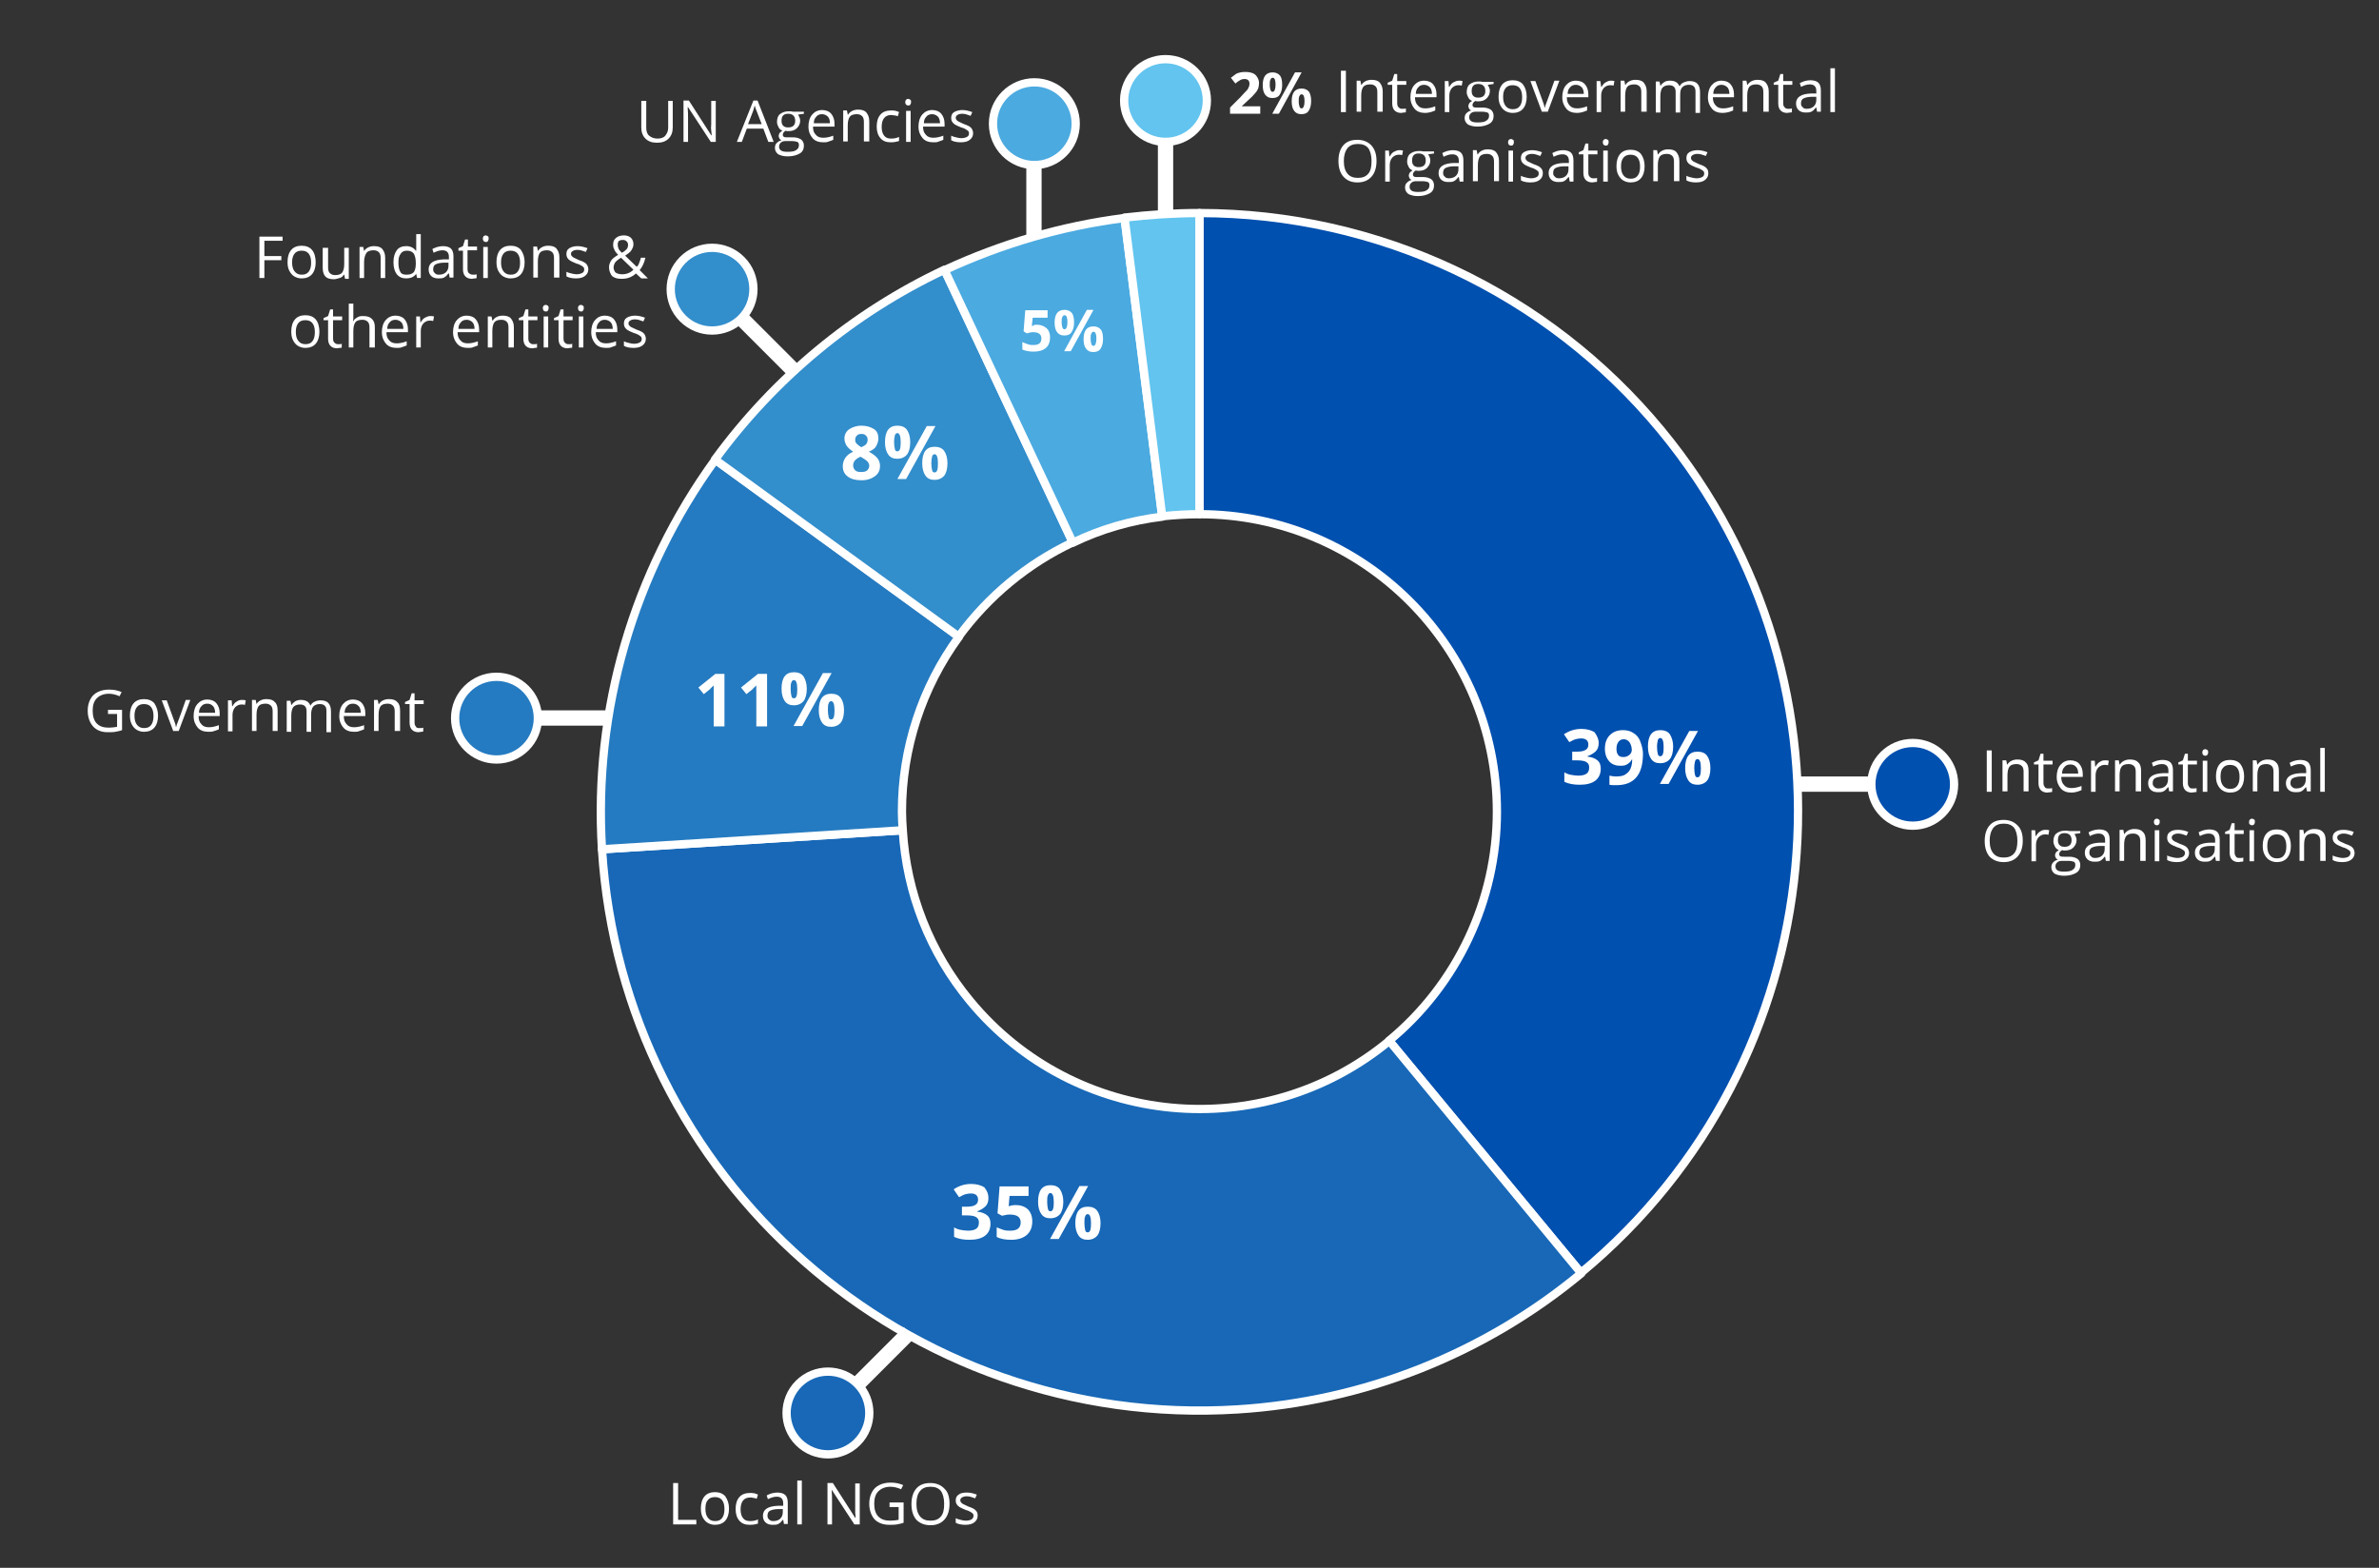 <?xml version="1.0" encoding="utf-8"?>
<!-- Generator: Adobe Illustrator 20.1.0, SVG Export Plug-In . SVG Version: 6.00 Build 0)  -->
<svg version="1.1" id="Layer_1" xmlns="http://www.w3.org/2000/svg" xmlns:xlink="http://www.w3.org/1999/xlink" x="0px" y="0px"
	 viewBox="0 0 575 379" style="enable-background:new 0 0 575 379;" xml:space="preserve">
<rect x="0" y="0" width="575" height="379" fill="#333333" stroke="none"/>
<style type="text/css">
	.st0{fill:#0050AF;stroke:#FFFFFF;stroke-width:2;stroke-linecap:round;stroke-linejoin:round;}
	.st1{fill:#1868B7;stroke:#FFFFFF;stroke-width:2;stroke-linecap:round;stroke-linejoin:round;}
	.st2{fill:#257BC1;stroke:#FFFFFF;stroke-width:2;stroke-linecap:round;stroke-linejoin:round;}
	.st3{fill:#338ECC;stroke:#FFFFFF;stroke-width:2;stroke-linecap:round;stroke-linejoin:round;}
	.st4{fill:#4BAAE0;stroke:#FFFFFF;stroke-width:2;stroke-linecap:round;stroke-linejoin:round;}
	.st5{fill:#62C4EF;stroke:#FFFFFF;stroke-width:2;stroke-linecap:round;stroke-linejoin:round;}
	.st6{fill:#FFFFFF;}
</style>
<title>organisations</title>
<path class="st0" d="M289.9,51.5v72.8c39.7,0,71.9,32.2,71.9,71.9c0,21.4-9.6,41.8-26.1,55.4l46.4,56.1
	c61.6-51,70.2-142.2,19.3-203.8C373.9,70.7,333.1,51.5,289.9,51.5z"/>
<path class="st1" d="M335.8,251.6c-30.6,25.3-76,21-101.3-9.6c-9.7-11.7-15.4-26.1-16.3-41.3l-72.7,4.6
	c5,79.8,73.8,140.4,153.6,135.4c30.5-1.9,59.6-13.4,83.1-32.9L335.8,251.6z"/>
<path class="st2" d="M218,196.2c0-15.2,4.8-30,13.8-42.3l-58.9-42.8c-19.8,27.3-29.5,60.6-27.4,94.2l72.7-4.6
	C218.1,199.2,218,197.7,218,196.2z"/>
<path class="st3" d="M259.3,131.1l-31-65.9c-22.1,10.4-41.1,26.2-55.5,45.9l58.9,42.8C238.9,144.1,248.3,136.3,259.3,131.1z"/>
<path class="st4" d="M280.9,124.9l-9.1-72.2c-15.1,1.9-29.7,6.2-43.5,12.6l31,65.9C266.1,127.9,273.4,125.8,280.9,124.9z"/>
<path class="st5" d="M289.9,124.3L289.9,124.3V51.5c-6.1,0-12.1,0.4-18.1,1.1l9.1,72.2C283.9,124.5,286.9,124.3,289.9,124.3z"/>
<g>
	<path class="st6" d="M480.2,191.4v-10h1.2v10H480.2z"/>
	<path class="st6" d="M489.1,191.4v-4.8c0-0.6-0.1-1.1-0.4-1.4s-0.7-0.5-1.3-0.5c-0.8,0-1.4,0.2-1.7,0.6s-0.5,1.1-0.5,2.1v3.9H484
		v-7.5h0.9l0.2,1h0.1c0.2-0.4,0.6-0.7,1-0.9c0.4-0.2,0.9-0.3,1.4-0.3c0.9,0,1.6,0.2,2,0.7c0.5,0.4,0.7,1.1,0.7,2.1v4.9H489.1z"/>
	<path class="st6" d="M495,190.6c0.2,0,0.4,0,0.6,0c0.2,0,0.3-0.1,0.4-0.1v0.9c-0.1,0.1-0.3,0.1-0.5,0.1c-0.2,0-0.5,0.1-0.6,0.1
		c-1.4,0-2.2-0.8-2.2-2.3v-4.5h-1.1v-0.5l1.1-0.5l0.5-1.6h0.7v1.7h2.2v0.9h-2.2v4.4c0,0.5,0.1,0.8,0.3,1
		C494.3,190.5,494.6,190.6,495,190.6z"/>
	<path class="st6" d="M500.7,191.6c-1.1,0-2-0.3-2.6-1c-0.6-0.7-1-1.6-1-2.8c0-1.2,0.3-2.2,0.9-2.9c0.6-0.7,1.4-1.1,2.4-1.1
		c0.9,0,1.7,0.3,2.2,0.9c0.5,0.6,0.8,1.4,0.8,2.4v0.7h-5.2c0,0.9,0.2,1.5,0.7,2c0.4,0.5,1,0.7,1.8,0.7c0.8,0,1.6-0.2,2.4-0.5v1
		c-0.4,0.2-0.8,0.3-1.1,0.4C501.6,191.5,501.2,191.6,500.7,191.6z M500.4,184.8c-0.6,0-1.1,0.2-1.4,0.6c-0.4,0.4-0.6,0.9-0.6,1.6
		h3.9c0-0.7-0.2-1.3-0.5-1.6C501.4,184.9,500.9,184.8,500.4,184.8z"/>
	<path class="st6" d="M508.8,183.8c0.3,0,0.6,0,0.9,0.1l-0.2,1.1c-0.3-0.1-0.6-0.1-0.8-0.1c-0.6,0-1.1,0.2-1.6,0.7
		c-0.4,0.5-0.6,1.1-0.6,1.8v4h-1.1v-7.5h0.9l0.1,1.4h0.1c0.3-0.5,0.6-0.9,1-1.1C507.9,183.9,508.3,183.8,508.8,183.8z"/>
	<path class="st6" d="M516.2,191.4v-4.8c0-0.6-0.1-1.1-0.4-1.4s-0.7-0.5-1.3-0.5c-0.8,0-1.4,0.2-1.7,0.6s-0.5,1.1-0.5,2.1v3.9h-1.1
		v-7.5h0.9l0.2,1h0.1c0.2-0.4,0.6-0.7,1-0.9c0.4-0.2,0.9-0.3,1.4-0.3c0.9,0,1.6,0.2,2,0.7c0.5,0.4,0.7,1.1,0.7,2.1v4.9H516.2z"/>
	<path class="st6" d="M524.3,191.4l-0.2-1.1H524c-0.4,0.5-0.7,0.8-1.1,1c-0.4,0.2-0.8,0.2-1.4,0.2c-0.7,0-1.3-0.2-1.7-0.6
		c-0.4-0.4-0.6-0.9-0.6-1.6c0-1.5,1.2-2.3,3.6-2.4l1.3,0v-0.5c0-0.6-0.1-1-0.4-1.3c-0.3-0.3-0.7-0.4-1.2-0.4c-0.6,0-1.3,0.2-2.1,0.6
		l-0.3-0.9c0.4-0.2,0.8-0.4,1.2-0.5c0.4-0.1,0.9-0.2,1.3-0.2c0.9,0,1.6,0.2,2,0.6c0.4,0.4,0.6,1,0.6,1.9v5.1H524.3z M521.7,190.6
		c0.7,0,1.3-0.2,1.7-0.6c0.4-0.4,0.6-0.9,0.6-1.6v-0.7l-1.1,0c-0.9,0-1.6,0.2-2,0.4c-0.4,0.2-0.6,0.6-0.6,1.2c0,0.4,0.1,0.7,0.4,0.9
		C520.9,190.5,521.3,190.6,521.7,190.6z"/>
	<path class="st6" d="M529.9,190.6c0.2,0,0.4,0,0.6,0c0.2,0,0.3-0.1,0.4-0.1v0.9c-0.1,0.1-0.3,0.1-0.5,0.1c-0.2,0-0.5,0.1-0.6,0.1
		c-1.4,0-2.2-0.8-2.2-2.3v-4.5h-1.1v-0.5l1.1-0.5l0.5-1.6h0.7v1.7h2.2v0.9h-2.2v4.4c0,0.5,0.1,0.8,0.3,1
		C529.2,190.5,529.5,190.6,529.9,190.6z"/>
	<path class="st6" d="M532.3,181.9c0-0.3,0.1-0.5,0.2-0.6c0.1-0.1,0.3-0.2,0.5-0.2c0.2,0,0.3,0.1,0.5,0.2s0.2,0.3,0.2,0.6
		c0,0.3-0.1,0.4-0.2,0.6c-0.1,0.1-0.3,0.2-0.5,0.2c-0.2,0-0.4-0.1-0.5-0.2C532.4,182.4,532.3,182.2,532.3,181.9z M533.5,191.4h-1.1
		v-7.5h1.1V191.4z"/>
	<path class="st6" d="M542.4,187.7c0,1.2-0.3,2.2-0.9,2.9c-0.6,0.7-1.5,1-2.5,1c-0.7,0-1.3-0.2-1.8-0.5s-0.9-0.8-1.2-1.4
		s-0.4-1.3-0.4-2.1c0-1.2,0.3-2.2,0.9-2.9c0.6-0.7,1.5-1,2.5-1c1,0,1.9,0.3,2.5,1C542.1,185.5,542.4,186.5,542.4,187.7z
		 M536.7,187.7c0,1,0.2,1.7,0.6,2.2c0.4,0.5,0.9,0.8,1.7,0.8s1.3-0.2,1.7-0.7c0.4-0.5,0.6-1.2,0.6-2.2c0-1-0.2-1.7-0.6-2.2
		c-0.4-0.5-1-0.7-1.7-0.7c-0.7,0-1.3,0.2-1.7,0.7C536.9,186,536.7,186.7,536.7,187.7z"/>
	<path class="st6" d="M549.5,191.4v-4.8c0-0.6-0.1-1.1-0.4-1.4s-0.7-0.5-1.3-0.5c-0.8,0-1.4,0.2-1.7,0.6s-0.5,1.1-0.5,2.1v3.9h-1.1
		v-7.5h0.9l0.2,1h0.1c0.2-0.4,0.6-0.7,1-0.9c0.4-0.2,0.9-0.3,1.4-0.3c0.9,0,1.6,0.2,2,0.7c0.5,0.4,0.7,1.1,0.7,2.1v4.9H549.5z"/>
	<path class="st6" d="M557.6,191.4l-0.2-1.1h-0.1c-0.4,0.5-0.7,0.8-1.1,1c-0.4,0.2-0.8,0.2-1.4,0.2c-0.7,0-1.3-0.2-1.7-0.6
		c-0.4-0.4-0.6-0.9-0.6-1.6c0-1.5,1.2-2.3,3.6-2.4l1.3,0v-0.5c0-0.6-0.1-1-0.4-1.3c-0.3-0.3-0.7-0.4-1.2-0.4c-0.6,0-1.3,0.2-2.1,0.6
		l-0.3-0.9c0.4-0.2,0.8-0.4,1.2-0.5c0.4-0.1,0.9-0.2,1.3-0.2c0.9,0,1.6,0.2,2,0.6c0.4,0.4,0.6,1,0.6,1.9v5.1H557.6z M555,190.6
		c0.7,0,1.3-0.2,1.7-0.6c0.4-0.4,0.6-0.9,0.6-1.6v-0.7l-1.1,0c-0.9,0-1.6,0.2-2,0.4c-0.4,0.2-0.6,0.6-0.6,1.2c0,0.4,0.1,0.7,0.4,0.9
		C554.2,190.5,554.6,190.6,555,190.6z"/>
	<path class="st6" d="M561.9,191.4h-1.1v-10.6h1.1V191.4z"/>
	<path class="st6" d="M488.9,203.2c0,1.6-0.4,2.9-1.2,3.8c-0.8,0.9-1.9,1.4-3.4,1.4c-1.5,0-2.6-0.5-3.4-1.3
		c-0.8-0.9-1.2-2.2-1.2-3.8c0-1.6,0.4-2.9,1.2-3.8s1.9-1.3,3.4-1.3c1.4,0,2.6,0.5,3.4,1.4C488.5,200.4,488.9,201.6,488.9,203.2z
		 M480.9,203.2c0,1.4,0.3,2.4,0.9,3.1c0.6,0.7,1.4,1,2.5,1c1.1,0,1.9-0.3,2.5-1s0.8-1.7,0.8-3.1c0-1.3-0.3-2.4-0.8-3.1
		c-0.6-0.7-1.4-1-2.5-1c-1.1,0-1.9,0.3-2.5,1C481.2,200.9,480.9,201.9,480.9,203.2z"/>
	<path class="st6" d="M494.4,200.6c0.3,0,0.6,0,0.9,0.1l-0.2,1.1c-0.3-0.1-0.6-0.1-0.8-0.1c-0.6,0-1.1,0.2-1.6,0.7
		c-0.4,0.5-0.6,1.1-0.6,1.8v4H491v-7.5h0.9l0.1,1.4h0.1c0.3-0.5,0.6-0.9,1-1.1C493.5,200.7,493.9,200.6,494.4,200.6z"/>
	<path class="st6" d="M502.8,200.7v0.7l-1.4,0.2c0.1,0.2,0.2,0.4,0.3,0.6c0.1,0.3,0.2,0.5,0.2,0.9c0,0.7-0.3,1.3-0.8,1.8
		s-1.2,0.7-2.1,0.7c-0.2,0-0.4,0-0.6-0.1c-0.5,0.3-0.7,0.6-0.7,1c0,0.2,0.1,0.4,0.3,0.5c0.2,0.1,0.5,0.1,0.9,0.1h1.3
		c0.8,0,1.4,0.2,1.9,0.5c0.4,0.3,0.7,0.8,0.7,1.5c0,0.8-0.3,1.5-1,1.9c-0.7,0.4-1.6,0.7-2.9,0.7c-1,0-1.7-0.2-2.3-0.5
		c-0.5-0.4-0.8-0.9-0.8-1.5c0-0.5,0.1-0.8,0.4-1.2c0.3-0.3,0.7-0.6,1.2-0.7c-0.2-0.1-0.4-0.2-0.5-0.4c-0.1-0.2-0.2-0.4-0.2-0.6
		c0-0.3,0.1-0.5,0.2-0.7s0.4-0.4,0.7-0.6c-0.4-0.2-0.7-0.4-0.9-0.8c-0.2-0.4-0.4-0.8-0.4-1.3c0-0.8,0.2-1.5,0.7-1.9s1.2-0.7,2.1-0.7
		c0.4,0,0.7,0,1.1,0.1H502.8z M496.8,209.5c0,0.4,0.2,0.7,0.5,0.9c0.3,0.2,0.8,0.3,1.5,0.3c1,0,1.7-0.1,2.1-0.4
		c0.5-0.3,0.7-0.7,0.7-1.2c0-0.4-0.1-0.7-0.4-0.8s-0.7-0.2-1.4-0.2h-1.4c-0.5,0-0.9,0.1-1.2,0.4S496.8,209,496.8,209.5z
		 M497.4,203.1c0,0.5,0.1,0.9,0.4,1.2c0.3,0.3,0.7,0.4,1.2,0.4c1.1,0,1.7-0.5,1.7-1.6c0-1.1-0.6-1.7-1.7-1.7c-0.5,0-0.9,0.1-1.2,0.4
		S497.4,202.6,497.4,203.1z"/>
	<path class="st6" d="M509,208.2l-0.2-1.1h-0.1c-0.4,0.5-0.7,0.8-1.1,1c-0.4,0.2-0.8,0.2-1.4,0.2c-0.7,0-1.3-0.2-1.7-0.6
		c-0.4-0.4-0.6-0.9-0.6-1.6c0-1.5,1.2-2.3,3.6-2.4l1.3,0v-0.5c0-0.6-0.1-1-0.4-1.3c-0.3-0.3-0.7-0.4-1.2-0.4c-0.6,0-1.3,0.2-2.1,0.6
		l-0.3-0.9c0.4-0.2,0.8-0.4,1.2-0.5c0.4-0.1,0.9-0.2,1.3-0.2c0.9,0,1.6,0.2,2,0.6c0.4,0.4,0.6,1,0.6,1.9v5.1H509z M506.4,207.4
		c0.7,0,1.3-0.2,1.7-0.6c0.4-0.4,0.6-0.9,0.6-1.6v-0.7l-1.1,0c-0.9,0-1.6,0.2-2,0.4c-0.4,0.2-0.6,0.6-0.6,1.2c0,0.4,0.1,0.7,0.4,0.9
		C505.6,207.3,505.9,207.4,506.4,207.4z"/>
	<path class="st6" d="M517.3,208.2v-4.8c0-0.6-0.1-1.1-0.4-1.4s-0.7-0.5-1.3-0.5c-0.8,0-1.4,0.2-1.7,0.6s-0.5,1.1-0.5,2.1v3.9h-1.1
		v-7.5h0.9l0.2,1h0.1c0.2-0.4,0.6-0.7,1-0.9c0.4-0.2,0.9-0.3,1.4-0.3c0.9,0,1.6,0.2,2,0.7c0.5,0.4,0.7,1.1,0.7,2.1v4.9H517.3z"/>
	<path class="st6" d="M520.6,198.7c0-0.3,0.1-0.5,0.2-0.6c0.1-0.1,0.3-0.2,0.5-0.2c0.2,0,0.3,0.1,0.5,0.2s0.2,0.3,0.2,0.6
		c0,0.3-0.1,0.4-0.2,0.6c-0.1,0.1-0.3,0.2-0.5,0.2c-0.2,0-0.4-0.1-0.5-0.2C520.7,199.2,520.6,199,520.6,198.7z M521.9,208.2h-1.1
		v-7.5h1.1V208.2z"/>
	<path class="st6" d="M529.1,206.2c0,0.7-0.3,1.2-0.8,1.6c-0.5,0.4-1.2,0.6-2.2,0.6c-1,0-1.8-0.2-2.3-0.5v-1.1
		c0.4,0.2,0.7,0.3,1.2,0.4c0.4,0.1,0.8,0.2,1.2,0.2c0.6,0,1-0.1,1.4-0.3c0.3-0.2,0.5-0.5,0.5-0.9c0-0.3-0.1-0.5-0.4-0.7
		c-0.3-0.2-0.7-0.5-1.5-0.7c-0.7-0.3-1.2-0.5-1.5-0.7c-0.3-0.2-0.5-0.4-0.7-0.7c-0.1-0.2-0.2-0.5-0.2-0.9c0-0.6,0.2-1.1,0.7-1.4
		c0.5-0.4,1.2-0.5,2-0.5c0.8,0,1.6,0.2,2.4,0.5l-0.4,0.9c-0.8-0.3-1.4-0.5-2-0.5c-0.5,0-0.9,0.1-1.2,0.3c-0.3,0.2-0.4,0.4-0.4,0.7
		c0,0.2,0.1,0.4,0.2,0.5c0.1,0.1,0.3,0.3,0.5,0.4c0.2,0.1,0.7,0.3,1.3,0.6c0.9,0.3,1.5,0.6,1.8,1
		C528.9,205.3,529.1,205.7,529.1,206.2z"/>
	<path class="st6" d="M535.6,208.2l-0.2-1.1h-0.1c-0.4,0.5-0.7,0.8-1.1,1c-0.4,0.2-0.8,0.2-1.4,0.2c-0.7,0-1.3-0.2-1.7-0.6
		c-0.4-0.4-0.6-0.9-0.6-1.6c0-1.5,1.2-2.3,3.6-2.4l1.3,0v-0.5c0-0.6-0.1-1-0.4-1.3c-0.3-0.3-0.7-0.4-1.2-0.4c-0.6,0-1.3,0.2-2.1,0.6
		l-0.3-0.9c0.4-0.2,0.8-0.4,1.2-0.5c0.4-0.1,0.9-0.2,1.3-0.2c0.9,0,1.6,0.2,2,0.6c0.4,0.4,0.6,1,0.6,1.9v5.1H535.6z M533,207.4
		c0.7,0,1.3-0.2,1.7-0.6c0.4-0.4,0.6-0.9,0.6-1.6v-0.7l-1.1,0c-0.9,0-1.6,0.2-2,0.4c-0.4,0.2-0.6,0.6-0.6,1.2c0,0.4,0.1,0.7,0.4,0.9
		C532.2,207.3,532.5,207.4,533,207.4z"/>
	<path class="st6" d="M541.2,207.4c0.2,0,0.4,0,0.6,0c0.2,0,0.3-0.1,0.4-0.1v0.9c-0.1,0.1-0.3,0.1-0.5,0.1c-0.2,0-0.5,0.1-0.6,0.1
		c-1.4,0-2.2-0.8-2.2-2.3v-4.5h-1.1v-0.5l1.1-0.5l0.5-1.6h0.7v1.7h2.2v0.9h-2.2v4.4c0,0.5,0.1,0.8,0.3,1
		C540.5,207.3,540.8,207.4,541.2,207.4z"/>
	<path class="st6" d="M543.6,198.7c0-0.3,0.1-0.5,0.2-0.6c0.1-0.1,0.3-0.2,0.5-0.2c0.2,0,0.3,0.1,0.5,0.2s0.2,0.3,0.2,0.6
		c0,0.3-0.1,0.4-0.2,0.6c-0.1,0.1-0.3,0.2-0.5,0.2c-0.2,0-0.4-0.1-0.5-0.2C543.6,199.2,543.6,199,543.6,198.7z M544.8,208.2h-1.1
		v-7.5h1.1V208.2z"/>
	<path class="st6" d="M553.7,204.5c0,1.2-0.3,2.2-0.9,2.9c-0.6,0.7-1.5,1-2.5,1c-0.7,0-1.3-0.2-1.8-0.5s-0.9-0.8-1.2-1.4
		s-0.4-1.3-0.4-2.1c0-1.2,0.3-2.2,0.9-2.9c0.6-0.7,1.5-1,2.5-1c1,0,1.9,0.3,2.5,1C553.4,202.3,553.7,203.3,553.7,204.5z M548,204.5
		c0,1,0.2,1.7,0.6,2.2c0.4,0.5,0.9,0.8,1.7,0.8s1.3-0.2,1.7-0.7c0.4-0.5,0.6-1.2,0.6-2.2c0-1-0.2-1.7-0.6-2.2
		c-0.4-0.5-1-0.7-1.7-0.7c-0.7,0-1.3,0.2-1.7,0.7C548.2,202.8,548,203.5,548,204.5z"/>
	<path class="st6" d="M560.8,208.2v-4.8c0-0.6-0.1-1.1-0.4-1.4s-0.7-0.5-1.3-0.5c-0.8,0-1.4,0.2-1.7,0.6s-0.5,1.1-0.5,2.1v3.9h-1.1
		v-7.5h0.9l0.2,1h0.1c0.2-0.4,0.6-0.7,1-0.9c0.4-0.2,0.9-0.3,1.4-0.3c0.9,0,1.6,0.2,2,0.7c0.5,0.4,0.7,1.1,0.7,2.1v4.9H560.8z"/>
	<path class="st6" d="M569.1,206.2c0,0.7-0.3,1.2-0.8,1.6c-0.5,0.4-1.2,0.6-2.2,0.6c-1,0-1.8-0.2-2.3-0.5v-1.1
		c0.4,0.2,0.7,0.3,1.2,0.4c0.4,0.1,0.8,0.2,1.2,0.2c0.6,0,1-0.1,1.4-0.3c0.3-0.2,0.5-0.5,0.5-0.9c0-0.3-0.1-0.5-0.4-0.7
		c-0.3-0.2-0.7-0.5-1.5-0.7c-0.7-0.3-1.2-0.5-1.5-0.7c-0.3-0.2-0.5-0.4-0.7-0.7c-0.1-0.2-0.2-0.5-0.2-0.9c0-0.6,0.2-1.1,0.7-1.4
		c0.5-0.4,1.2-0.5,2-0.5c0.8,0,1.6,0.2,2.4,0.5l-0.4,0.9c-0.8-0.3-1.4-0.5-2-0.5c-0.5,0-0.9,0.1-1.2,0.3c-0.3,0.2-0.4,0.4-0.4,0.7
		c0,0.2,0.1,0.4,0.2,0.5c0.1,0.1,0.3,0.3,0.5,0.4c0.2,0.1,0.7,0.3,1.3,0.6c0.9,0.3,1.5,0.6,1.8,1
		C568.9,205.3,569.1,205.7,569.1,206.2z"/>
</g>
<g>
	<path class="st6" d="M386.4,179.6c0,0.8-0.2,1.5-0.7,2s-1.2,0.9-2,1.2v0.1c1,0.1,1.8,0.4,2.4,0.9s0.8,1.2,0.8,2
		c0,1.2-0.4,2.2-1.3,2.9s-2.2,1-3.8,1c-1.4,0-2.6-0.2-3.7-0.7v-2.3c0.5,0.3,1,0.5,1.6,0.6s1.2,0.2,1.8,0.2c0.9,0,1.6-0.2,2-0.5
		s0.6-0.8,0.6-1.5c0-0.6-0.2-1-0.7-1.3s-1.3-0.4-2.4-0.4h-1v-2.1h1c1,0,1.7-0.1,2.2-0.4s0.7-0.7,0.7-1.3c0-1-0.6-1.5-1.8-1.5
		c-0.4,0-0.9,0.1-1.3,0.2s-0.9,0.4-1.5,0.7l-1.3-1.9c1.2-0.8,2.6-1.3,4.2-1.3c1.3,0,2.4,0.3,3.2,0.8
		C386,177.9,386.4,178.6,386.4,179.6z"/>
	<path class="st6" d="M397.1,182.2c0,2.5-0.5,4.4-1.6,5.7s-2.7,1.9-4.8,1.9c-0.8,0-1.3,0-1.7-0.1v-2.2c0.5,0.1,1,0.2,1.5,0.2
		c0.9,0,1.7-0.1,2.2-0.4s1-0.7,1.3-1.3s0.5-1.4,0.5-2.4h-0.1c-0.3,0.6-0.7,0.9-1.2,1.2s-1,0.3-1.7,0.3c-1.1,0-2-0.4-2.6-1.1
		s-1-1.7-1-3c0-1.4,0.4-2.5,1.2-3.3c0.8-0.8,1.8-1.2,3.2-1.2c0.9,0,1.8,0.2,2.5,0.7c0.7,0.4,1.3,1.1,1.6,1.9S397.1,181,397.1,182.2z
		 M392.5,178.7c-0.6,0-1,0.2-1.3,0.6s-0.5,0.9-0.5,1.7c0,0.6,0.1,1.1,0.4,1.5s0.7,0.5,1.3,0.5c0.6,0,1-0.2,1.4-0.5s0.6-0.8,0.6-1.2
		c0-0.7-0.2-1.3-0.5-1.8S393,178.7,392.5,178.7z"/>
	<path class="st6" d="M404.4,180.5c0,1.3-0.3,2.4-0.8,3s-1.3,1-2.3,1c-1,0-1.7-0.3-2.2-1s-0.8-1.7-0.8-3c0-2.7,1-4,3-4
		c1,0,1.8,0.3,2.3,1C404.1,178.3,404.4,179.3,404.4,180.5z M400.5,180.6c0,0.7,0.1,1.3,0.2,1.7c0.1,0.4,0.3,0.5,0.6,0.5
		c0.6,0,0.8-0.7,0.8-2.2c0-1.5-0.3-2.2-0.8-2.2c-0.3,0-0.5,0.2-0.6,0.5C400.6,179.3,400.5,179.8,400.5,180.6z M410.4,176.7
		l-7.1,12.8h-2.1l7.1-12.8H410.4z M413.4,185.7c0,1.3-0.3,2.4-0.8,3s-1.3,1-2.3,1c-1,0-1.7-0.3-2.2-1s-0.8-1.7-0.8-3c0-2.7,1-4,3-4
		c1,0,1.8,0.3,2.3,1C413.1,183.4,413.4,184.4,413.4,185.7z M409.5,185.7c0,0.7,0.1,1.3,0.2,1.7c0.1,0.4,0.3,0.5,0.6,0.5
		c0.6,0,0.8-0.7,0.8-2.2c0-1.5-0.3-2.2-0.8-2.2c-0.3,0-0.5,0.2-0.6,0.5C409.6,184.4,409.5,184.9,409.5,185.7z"/>
</g>
<g>
	<path class="st6" d="M238.9,289.6c0,0.8-0.2,1.5-0.7,2s-1.2,0.9-2,1.2v0.1c1,0.1,1.8,0.4,2.4,0.9s0.8,1.2,0.8,2
		c0,1.2-0.4,2.2-1.3,2.9s-2.2,1-3.8,1c-1.4,0-2.6-0.2-3.7-0.7v-2.3c0.5,0.3,1,0.5,1.6,0.6s1.2,0.2,1.8,0.2c0.9,0,1.6-0.2,2-0.5
		s0.6-0.8,0.6-1.5c0-0.6-0.2-1-0.7-1.3s-1.3-0.4-2.4-0.4h-1v-2.1h1c1,0,1.7-0.1,2.2-0.4s0.7-0.7,0.7-1.3c0-1-0.6-1.5-1.8-1.5
		c-0.4,0-0.9,0.1-1.3,0.2s-0.9,0.4-1.5,0.7l-1.3-1.9c1.2-0.8,2.6-1.3,4.2-1.3c1.3,0,2.4,0.3,3.2,0.8
		C238.6,287.9,238.9,288.6,238.9,289.6z"/>
	<path class="st6" d="M245.4,291.3c1.2,0,2.2,0.3,3,1c0.7,0.7,1.1,1.7,1.1,2.9c0,1.4-0.4,2.5-1.3,3.3s-2.2,1.2-3.8,1.2
		c-1.4,0-2.6-0.2-3.5-0.7v-2.3c0.5,0.2,1,0.4,1.6,0.6s1.2,0.2,1.7,0.2c1.7,0,2.5-0.7,2.5-2c0-1.3-0.9-1.9-2.6-1.9
		c-0.3,0-0.7,0-1,0.1s-0.7,0.1-0.9,0.2l-1.1-0.6l0.5-6.5h7v2.3H244l-0.2,2.5l0.3-0.1C244.4,291.4,244.9,291.3,245.4,291.3z"/>
	<path class="st6" d="M257,290.5c0,1.3-0.3,2.4-0.8,3s-1.3,1-2.3,1c-1,0-1.7-0.3-2.2-1s-0.8-1.7-0.8-3c0-2.7,1-4,3-4
		c1,0,1.8,0.3,2.3,1C256.7,288.3,257,289.3,257,290.5z M253.1,290.6c0,0.7,0.1,1.3,0.2,1.7c0.1,0.4,0.3,0.5,0.6,0.5
		c0.6,0,0.8-0.7,0.8-2.2c0-1.5-0.3-2.2-0.8-2.2c-0.3,0-0.5,0.2-0.6,0.5C253.1,289.3,253.1,289.8,253.1,290.6z M263,286.7l-7.1,12.8
		h-2.1l7.1-12.8H263z M266,295.7c0,1.3-0.3,2.4-0.8,3s-1.3,1-2.3,1c-1,0-1.7-0.3-2.2-1s-0.8-1.7-0.8-3c0-2.7,1-4,3-4
		c1,0,1.8,0.3,2.3,1C265.7,293.4,266,294.4,266,295.7z M262.1,295.7c0,0.7,0.1,1.3,0.2,1.7c0.1,0.4,0.3,0.5,0.6,0.5
		c0.6,0,0.8-0.7,0.8-2.2c0-1.5-0.3-2.2-0.8-2.2c-0.3,0-0.5,0.2-0.6,0.5C262.1,294.4,262.1,294.9,262.1,295.7z"/>
</g>
<g>
	<path class="st6" d="M175.2,175.6h-2.7v-7.4l0-1.2l0-1.3c-0.5,0.5-0.8,0.7-0.9,0.9l-1.5,1.2l-1.3-1.6l4.1-3.3h2.2V175.6z"/>
	<path class="st6" d="M185.5,175.6h-2.7v-7.4l0-1.2l0-1.3c-0.5,0.5-0.8,0.7-0.9,0.9l-1.5,1.2l-1.3-1.6l4.1-3.3h2.2V175.6z"/>
	<path class="st6" d="M195,166.5c0,1.3-0.3,2.4-0.8,3s-1.3,1-2.3,1c-1,0-1.7-0.3-2.2-1s-0.8-1.7-0.8-3c0-2.7,1-4,3-4
		c1,0,1.8,0.3,2.3,1C194.7,164.3,195,165.3,195,166.5z M191.1,166.6c0,0.7,0.1,1.3,0.2,1.7c0.1,0.4,0.3,0.5,0.6,0.5
		c0.6,0,0.8-0.7,0.8-2.2c0-1.5-0.3-2.2-0.8-2.2c-0.3,0-0.5,0.2-0.6,0.5C191.1,165.3,191.1,165.8,191.1,166.6z M201,162.7l-7.1,12.8
		h-2.1l7.1-12.8H201z M204,171.7c0,1.3-0.3,2.4-0.8,3s-1.3,1-2.3,1c-1,0-1.7-0.3-2.2-1s-0.8-1.7-0.8-3c0-2.7,1-4,3-4
		c1,0,1.8,0.3,2.3,1C203.7,169.4,204,170.4,204,171.7z M200.1,171.7c0,0.7,0.1,1.3,0.2,1.7c0.1,0.4,0.3,0.5,0.6,0.5
		c0.6,0,0.8-0.7,0.8-2.2c0-1.5-0.3-2.2-0.8-2.2c-0.3,0-0.5,0.2-0.6,0.5C200.1,170.4,200.1,170.9,200.1,171.7z"/>
</g>
<g>
	<path class="st6" d="M208.2,102.9c1.2,0,2.2,0.3,3,0.8s1.1,1.3,1.1,2.3c0,0.7-0.2,1.2-0.5,1.8s-0.9,1-1.8,1.4
		c1,0.5,1.7,1.1,2.1,1.6s0.6,1.2,0.6,1.8c0,1.1-0.4,1.9-1.2,2.5s-1.9,1-3.3,1c-1.4,0-2.5-0.3-3.3-0.9s-1.2-1.4-1.2-2.5
		c0-0.7,0.2-1.4,0.6-2s1-1.1,1.9-1.5c-0.7-0.5-1.3-1-1.6-1.5s-0.5-1.1-0.5-1.7c0-0.9,0.4-1.7,1.1-2.2S207,102.9,208.2,102.9z
		 M206.2,112.5c0,0.5,0.2,0.9,0.5,1.2s0.8,0.4,1.4,0.4c0.7,0,1.2-0.1,1.5-0.4s0.5-0.7,0.5-1.1c0-0.4-0.2-0.8-0.5-1.1
		s-0.9-0.7-1.6-1.1C206.8,110.9,206.2,111.6,206.2,112.5z M208.2,104.9c-0.5,0-0.8,0.1-1.1,0.4s-0.4,0.6-0.4,1
		c0,0.4,0.1,0.7,0.3,0.9s0.6,0.6,1.2,0.9c0.6-0.3,1-0.5,1.2-0.8s0.3-0.6,0.3-1c0-0.4-0.1-0.7-0.4-1S208.7,104.9,208.2,104.9z"/>
	<path class="st6" d="M220,106.9c0,1.3-0.3,2.4-0.8,3s-1.3,1-2.3,1c-1,0-1.7-0.3-2.2-1s-0.8-1.7-0.8-3c0-2.7,1-4,3-4
		c1,0,1.8,0.3,2.3,1C219.7,104.6,220,105.6,220,106.9z M216.1,106.9c0,0.7,0.1,1.3,0.2,1.7c0.1,0.4,0.3,0.5,0.6,0.5
		c0.6,0,0.8-0.7,0.8-2.2c0-1.5-0.3-2.2-0.8-2.2c-0.3,0-0.5,0.2-0.6,0.5C216.2,105.6,216.1,106.1,216.1,106.9z M226.1,103l-7.1,12.8
		h-2.1l7.1-12.8H226.1z M229,112c0,1.3-0.3,2.4-0.8,3s-1.3,1-2.3,1c-1,0-1.7-0.3-2.2-1s-0.8-1.7-0.8-3c0-2.7,1-4,3-4
		c1,0,1.8,0.3,2.3,1C228.7,109.7,229,110.7,229,112z M225.1,112c0,0.7,0.1,1.3,0.2,1.7c0.1,0.4,0.3,0.5,0.6,0.5
		c0.6,0,0.8-0.7,0.8-2.2c0-1.5-0.3-2.2-0.8-2.2c-0.3,0-0.5,0.2-0.6,0.5C225.2,110.7,225.1,111.3,225.1,112z"/>
</g>
<g>
	<path class="st6" d="M250.6,78.5c1,0,1.7,0.3,2.3,0.8c0.6,0.5,0.9,1.3,0.9,2.2c0,1.1-0.3,2-1,2.6s-1.7,0.9-3,0.9
		c-1.1,0-2-0.2-2.7-0.5v-1.8c0.4,0.2,0.8,0.3,1.3,0.5s0.9,0.2,1.4,0.2c1.3,0,1.9-0.5,1.9-1.6c0-1-0.7-1.5-2-1.5
		c-0.2,0-0.5,0-0.8,0.1s-0.5,0.1-0.7,0.2l-0.8-0.5l0.4-5.1h5.4v1.8h-3.6l-0.2,2l0.2,0C249.9,78.5,250.2,78.5,250.6,78.5z"/>
	<path class="st6" d="M259.6,77.9c0,1-0.2,1.8-0.6,2.4s-1,0.8-1.8,0.8c-0.8,0-1.3-0.3-1.7-0.8s-0.6-1.3-0.6-2.3
		c0-2.1,0.8-3.1,2.4-3.1c0.8,0,1.4,0.3,1.8,0.8C259.4,76.1,259.6,76.9,259.6,77.9z M256.6,77.9c0,0.6,0.1,1,0.2,1.3
		c0.1,0.3,0.3,0.4,0.5,0.4c0.4,0,0.7-0.6,0.7-1.7c0-1.1-0.2-1.7-0.7-1.7c-0.2,0-0.4,0.1-0.5,0.4C256.6,76.9,256.6,77.3,256.6,77.9z
		 M264.3,74.9l-5.5,10h-1.6l5.5-10H264.3z M266.6,81.9c0,1-0.2,1.8-0.6,2.4s-1,0.8-1.8,0.8c-0.8,0-1.3-0.3-1.7-0.8s-0.6-1.3-0.6-2.3
		c0-2.1,0.8-3.1,2.4-3.1c0.8,0,1.4,0.3,1.8,0.8C266.4,80.1,266.6,80.9,266.6,81.9z M263.6,81.9c0,0.6,0.1,1,0.2,1.3
		c0.1,0.3,0.3,0.4,0.5,0.4c0.4,0,0.7-0.6,0.7-1.7c0-1.1-0.2-1.7-0.7-1.7c-0.2,0-0.4,0.1-0.5,0.4C263.6,80.9,263.6,81.3,263.6,81.9z"
		/>
</g>
<g>
	<path class="st6" d="M304.3,27.5h-7V26l2.5-2.5c0.7-0.8,1.2-1.3,1.5-1.6s0.4-0.6,0.5-0.8s0.2-0.5,0.2-0.8c0-0.4-0.1-0.7-0.3-0.9
		c-0.2-0.2-0.5-0.3-0.9-0.3c-0.4,0-0.8,0.1-1.1,0.3s-0.7,0.4-1.1,0.8l-1.1-1.4c0.5-0.4,0.9-0.7,1.2-0.9s0.7-0.3,1.1-0.4
		s0.8-0.1,1.3-0.1c0.6,0,1.2,0.1,1.7,0.3s0.8,0.5,1.1,1s0.4,0.9,0.4,1.4c0,0.5-0.1,0.9-0.2,1.3c-0.2,0.4-0.4,0.8-0.8,1.2
		c-0.3,0.4-0.9,1-1.8,1.8l-1.3,1.2v0.1h4.4V27.5z"/>
	<path class="st6" d="M309.9,20.5c0,1-0.2,1.8-0.6,2.4s-1,0.8-1.8,0.8c-0.8,0-1.3-0.3-1.7-0.8s-0.6-1.3-0.6-2.3
		c0-2.1,0.8-3.1,2.4-3.1c0.8,0,1.4,0.3,1.8,0.8C309.7,18.7,309.9,19.4,309.9,20.5z M306.9,20.5c0,0.6,0.1,1,0.2,1.3
		c0.1,0.3,0.3,0.4,0.5,0.4c0.4,0,0.7-0.6,0.7-1.7c0-1.1-0.2-1.7-0.7-1.7c-0.2,0-0.4,0.1-0.5,0.4C306.9,19.5,306.9,19.9,306.9,20.5z
		 M314.6,17.5l-5.5,10h-1.6l5.5-10H314.6z M316.9,24.4c0,1-0.2,1.8-0.6,2.4s-1,0.8-1.8,0.8c-0.8,0-1.3-0.3-1.7-0.8s-0.6-1.3-0.6-2.3
		c0-2.1,0.8-3.1,2.4-3.1c0.8,0,1.4,0.3,1.8,0.8C316.7,22.7,316.9,23.4,316.9,24.4z M313.9,24.5c0,0.6,0.1,1,0.2,1.3
		c0.1,0.3,0.3,0.4,0.5,0.4c0.4,0,0.7-0.6,0.7-1.7c0-1.1-0.2-1.7-0.7-1.7c-0.2,0-0.4,0.1-0.5,0.4C313.9,23.4,313.9,23.9,313.9,24.5z"
		/>
</g>
<g>
	<path class="st6" d="M162.7,368.5v-10h1.2v8.9h4.4v1.1H162.7z"/>
	<path class="st6" d="M176.2,364.7c0,1.2-0.3,2.2-0.9,2.9c-0.6,0.7-1.5,1-2.5,1c-0.7,0-1.3-0.2-1.8-0.5s-0.9-0.8-1.2-1.4
		s-0.4-1.3-0.4-2.1c0-1.2,0.3-2.2,0.9-2.9c0.6-0.7,1.5-1,2.5-1c1,0,1.9,0.3,2.5,1C175.9,362.6,176.2,363.5,176.2,364.7z
		 M170.5,364.7c0,1,0.2,1.7,0.6,2.2c0.4,0.5,0.9,0.8,1.7,0.8s1.3-0.2,1.7-0.7c0.4-0.5,0.6-1.2,0.6-2.2c0-1-0.2-1.7-0.6-2.2
		c-0.4-0.5-1-0.7-1.7-0.7c-0.7,0-1.3,0.2-1.7,0.7C170.7,363,170.5,363.7,170.5,364.7z"/>
	<path class="st6" d="M181.2,368.6c-1.1,0-1.9-0.3-2.5-1c-0.6-0.7-0.9-1.6-0.9-2.8c0-1.3,0.3-2.2,0.9-2.9c0.6-0.7,1.5-1,2.6-1
		c0.4,0,0.7,0,1.1,0.1c0.4,0.1,0.6,0.2,0.8,0.3l-0.3,1c-0.3-0.1-0.5-0.2-0.8-0.2c-0.3-0.1-0.6-0.1-0.8-0.1c-1.5,0-2.3,1-2.3,2.9
		c0,0.9,0.2,1.6,0.6,2.1c0.4,0.5,0.9,0.7,1.7,0.7c0.6,0,1.3-0.1,1.9-0.4v1C182.6,368.5,182,368.6,181.2,368.6z"/>
	<path class="st6" d="M189.5,368.5l-0.2-1.1h-0.1c-0.4,0.5-0.7,0.8-1.1,1c-0.4,0.2-0.8,0.2-1.4,0.2c-0.7,0-1.3-0.2-1.7-0.6
		c-0.4-0.4-0.6-0.9-0.6-1.6c0-1.5,1.2-2.3,3.6-2.4l1.3,0v-0.5c0-0.6-0.1-1-0.4-1.3c-0.3-0.3-0.7-0.4-1.2-0.4c-0.6,0-1.3,0.2-2.1,0.6
		l-0.3-0.9c0.4-0.2,0.8-0.4,1.2-0.5c0.4-0.1,0.9-0.2,1.3-0.2c0.9,0,1.6,0.2,2,0.6c0.4,0.4,0.6,1,0.6,1.9v5.1H189.5z M186.9,367.7
		c0.7,0,1.3-0.2,1.7-0.6c0.4-0.4,0.6-0.9,0.6-1.6v-0.7l-1.1,0c-0.9,0-1.6,0.2-2,0.4c-0.4,0.2-0.6,0.6-0.6,1.2c0,0.4,0.1,0.7,0.4,0.9
		C186.1,367.6,186.5,367.7,186.9,367.7z"/>
	<path class="st6" d="M193.8,368.5h-1.1v-10.6h1.1V368.5z"/>
	<path class="st6" d="M207.8,368.5h-1.3l-5.5-8.4H201c0.1,1,0.1,1.9,0.1,2.7v5.7H200v-10h1.3l5.4,8.4h0.1c0-0.1,0-0.5-0.1-1.2
		c0-0.7,0-1.1,0-1.4v-5.7h1.1V368.5z"/>
	<path class="st6" d="M215,363.2h3.4v4.9c-0.5,0.2-1.1,0.3-1.6,0.4c-0.5,0.1-1.2,0.1-1.9,0.1c-1.5,0-2.7-0.5-3.5-1.3
		c-0.8-0.9-1.3-2.2-1.3-3.8c0-1,0.2-1.9,0.6-2.7c0.4-0.8,1-1.4,1.8-1.8c0.8-0.4,1.7-0.6,2.8-0.6c1.1,0,2.1,0.2,3,0.6l-0.5,1
		c-0.9-0.4-1.8-0.6-2.6-0.6c-1.2,0-2.2,0.4-2.9,1.1s-1,1.7-1,3c0,1.3,0.3,2.4,1,3.1c0.7,0.7,1.6,1,2.9,1c0.7,0,1.4-0.1,2-0.2v-3.1
		H215V363.2z"/>
	<path class="st6" d="M229.5,363.5c0,1.6-0.4,2.9-1.2,3.8c-0.8,0.9-1.9,1.4-3.4,1.4c-1.5,0-2.6-0.5-3.4-1.3
		c-0.8-0.9-1.2-2.2-1.2-3.8c0-1.6,0.4-2.9,1.2-3.8s1.9-1.3,3.4-1.3c1.4,0,2.6,0.5,3.4,1.4C229.1,360.6,229.5,361.9,229.5,363.5z
		 M221.5,363.5c0,1.4,0.3,2.4,0.9,3.1c0.6,0.7,1.4,1,2.5,1c1.1,0,1.9-0.3,2.5-1s0.8-1.7,0.8-3.1c0-1.3-0.3-2.4-0.8-3.1
		c-0.6-0.7-1.4-1-2.5-1c-1.1,0-1.9,0.3-2.5,1C221.8,361.1,221.5,362.1,221.5,363.5z"/>
	<path class="st6" d="M236.3,366.4c0,0.7-0.3,1.2-0.8,1.6c-0.5,0.4-1.2,0.6-2.2,0.6c-1,0-1.8-0.2-2.3-0.5v-1.1
		c0.4,0.2,0.7,0.3,1.2,0.4c0.4,0.1,0.8,0.2,1.2,0.2c0.6,0,1-0.1,1.4-0.3c0.3-0.2,0.5-0.5,0.5-0.9c0-0.3-0.1-0.5-0.4-0.7
		c-0.3-0.2-0.7-0.5-1.5-0.7c-0.7-0.3-1.2-0.5-1.5-0.7c-0.3-0.2-0.5-0.4-0.7-0.7c-0.1-0.2-0.2-0.5-0.2-0.9c0-0.6,0.2-1.1,0.7-1.4
		c0.5-0.4,1.2-0.5,2-0.5c0.8,0,1.6,0.2,2.4,0.5l-0.4,0.9c-0.8-0.3-1.4-0.5-2-0.5c-0.5,0-0.9,0.1-1.2,0.3c-0.3,0.2-0.4,0.4-0.4,0.7
		c0,0.2,0.1,0.4,0.2,0.5c0.1,0.1,0.3,0.3,0.5,0.4c0.2,0.1,0.7,0.3,1.3,0.6c0.9,0.3,1.5,0.6,1.8,1
		C236.2,365.5,236.3,365.9,236.3,366.4z"/>
</g>
<g>
	<path class="st6" d="M26.1,171.6h3.4v4.9c-0.5,0.2-1.1,0.3-1.6,0.4c-0.5,0.1-1.2,0.1-1.9,0.1c-1.5,0-2.7-0.5-3.5-1.4
		c-0.8-0.9-1.3-2.2-1.3-3.8c0-1,0.2-1.9,0.6-2.7c0.4-0.8,1-1.4,1.8-1.8c0.8-0.4,1.7-0.6,2.8-0.6c1.1,0,2.1,0.2,3,0.6l-0.5,1
		c-0.9-0.4-1.8-0.6-2.6-0.6c-1.2,0-2.2,0.4-2.9,1.1s-1,1.7-1,3c0,1.3,0.3,2.4,1,3.1c0.7,0.7,1.6,1,2.9,1c0.7,0,1.4-0.1,2-0.2v-3.1
		h-2.2V171.6z"/>
	<path class="st6" d="M38.2,173c0,1.2-0.3,2.2-0.9,2.9c-0.6,0.7-1.5,1-2.5,1c-0.7,0-1.3-0.2-1.8-0.5s-0.9-0.8-1.2-1.4
		s-0.4-1.3-0.4-2.1c0-1.2,0.3-2.2,0.9-2.9c0.6-0.7,1.5-1,2.5-1c1,0,1.9,0.3,2.5,1C37.9,170.9,38.2,171.9,38.2,173z M32.5,173
		c0,1,0.2,1.7,0.6,2.2c0.4,0.5,0.9,0.8,1.7,0.8s1.3-0.2,1.7-0.7c0.4-0.5,0.6-1.2,0.6-2.2c0-1-0.2-1.7-0.6-2.2
		c-0.4-0.5-1-0.7-1.7-0.7c-0.7,0-1.3,0.2-1.7,0.7C32.7,171.4,32.5,172.1,32.5,173z"/>
	<path class="st6" d="M41.9,176.8l-2.8-7.5h1.2l1.6,4.4c0.4,1,0.6,1.7,0.6,2h0.1c0-0.2,0.2-0.7,0.5-1.5c0.3-0.8,0.9-2.4,1.8-5H46
		l-2.8,7.5H41.9z"/>
	<path class="st6" d="M50.4,176.9c-1.1,0-2-0.3-2.6-1c-0.6-0.7-1-1.6-1-2.8c0-1.2,0.3-2.2,0.9-2.9c0.6-0.7,1.4-1.1,2.4-1.1
		c0.9,0,1.7,0.3,2.2,0.9c0.5,0.6,0.8,1.4,0.8,2.4v0.7H48c0,0.9,0.2,1.5,0.7,2c0.4,0.5,1,0.7,1.8,0.7c0.8,0,1.6-0.2,2.4-0.5v1
		c-0.4,0.2-0.8,0.3-1.1,0.4C51.3,176.9,50.9,176.9,50.4,176.9z M50.1,170.1c-0.6,0-1.1,0.2-1.4,0.6c-0.4,0.4-0.6,0.9-0.6,1.6h3.9
		c0-0.7-0.2-1.3-0.5-1.6C51.1,170.3,50.7,170.1,50.1,170.1z"/>
	<path class="st6" d="M58.5,169.2c0.3,0,0.6,0,0.9,0.1l-0.2,1.1c-0.3-0.1-0.6-0.1-0.8-0.1c-0.6,0-1.1,0.2-1.6,0.7
		c-0.4,0.5-0.6,1.1-0.6,1.8v4h-1.1v-7.5H56l0.1,1.4h0.1c0.3-0.5,0.6-0.9,1-1.1C57.6,169.3,58,169.2,58.5,169.2z"/>
	<path class="st6" d="M65.9,176.8V172c0-0.6-0.1-1.1-0.4-1.4s-0.7-0.5-1.3-0.5c-0.8,0-1.4,0.2-1.7,0.6s-0.5,1.1-0.5,2.1v3.9h-1.1
		v-7.5h0.9l0.2,1H62c0.2-0.4,0.6-0.7,1-0.9c0.4-0.2,0.9-0.3,1.4-0.3c0.9,0,1.6,0.2,2,0.7c0.5,0.4,0.7,1.1,0.7,2.1v4.9H65.9z"/>
	<path class="st6" d="M78.9,176.8v-4.9c0-0.6-0.1-1-0.4-1.3c-0.3-0.3-0.7-0.4-1.2-0.4c-0.7,0-1.2,0.2-1.6,0.6
		c-0.3,0.4-0.5,1-0.5,1.9v4.2h-1.1v-4.9c0-0.6-0.1-1-0.4-1.3c-0.3-0.3-0.7-0.4-1.2-0.4c-0.7,0-1.2,0.2-1.6,0.6
		c-0.3,0.4-0.5,1.1-0.5,2.1v3.9h-1.1v-7.5h0.9l0.2,1h0.1c0.2-0.4,0.5-0.6,0.9-0.9c0.4-0.2,0.8-0.3,1.3-0.3c1.2,0,1.9,0.4,2.3,1.3
		h0.1c0.2-0.4,0.5-0.7,1-0.9c0.4-0.2,0.9-0.3,1.4-0.3c0.8,0,1.5,0.2,1.9,0.7c0.4,0.4,0.6,1.1,0.6,2.1v4.9H78.9z"/>
	<path class="st6" d="M85.6,176.9c-1.1,0-2-0.3-2.6-1c-0.6-0.7-1-1.6-1-2.8c0-1.2,0.3-2.2,0.9-2.9c0.6-0.7,1.4-1.1,2.4-1.1
		c0.9,0,1.7,0.3,2.2,0.9c0.5,0.6,0.8,1.4,0.8,2.4v0.7h-5.2c0,0.9,0.2,1.5,0.7,2c0.4,0.5,1,0.7,1.8,0.7c0.8,0,1.6-0.2,2.4-0.5v1
		c-0.4,0.2-0.8,0.3-1.1,0.4C86.5,176.9,86.1,176.9,85.6,176.9z M85.3,170.1c-0.6,0-1.1,0.2-1.4,0.6c-0.4,0.4-0.6,0.9-0.6,1.6h3.9
		c0-0.7-0.2-1.3-0.5-1.6C86.3,170.3,85.9,170.1,85.3,170.1z"/>
	<path class="st6" d="M95.4,176.8V172c0-0.6-0.1-1.1-0.4-1.4s-0.7-0.5-1.3-0.5c-0.8,0-1.4,0.2-1.7,0.6s-0.5,1.1-0.5,2.1v3.9h-1.1
		v-7.5h0.9l0.2,1h0.1c0.2-0.4,0.6-0.7,1-0.9c0.4-0.2,0.9-0.3,1.4-0.3c0.9,0,1.6,0.2,2,0.7c0.5,0.4,0.7,1.1,0.7,2.1v4.9H95.4z"/>
	<path class="st6" d="M101.3,176c0.2,0,0.4,0,0.6,0c0.2,0,0.3-0.1,0.4-0.1v0.9c-0.1,0.1-0.3,0.1-0.5,0.1c-0.2,0-0.5,0.1-0.6,0.1
		c-1.4,0-2.2-0.8-2.2-2.3v-4.5h-1.1v-0.5l1.1-0.5l0.5-1.6h0.7v1.7h2.2v0.9h-2.2v4.4c0,0.5,0.1,0.8,0.3,1
		C100.6,175.9,100.9,176,101.3,176z"/>
</g>
<g>
	<path class="st6" d="M162.6,24.3v6.5c0,1.1-0.3,2-1,2.7s-1.6,1-2.8,1s-2.1-0.3-2.8-1c-0.7-0.7-1-1.6-1-2.7v-6.4h1.2v6.5
		c0,0.8,0.2,1.5,0.7,1.9s1.1,0.7,2,0.7c0.8,0,1.5-0.2,1.9-0.7s0.7-1.1,0.7-1.9v-6.5H162.6z"/>
	<path class="st6" d="M173.1,34.3h-1.3l-5.5-8.4h-0.1c0.1,1,0.1,1.9,0.1,2.7v5.7h-1.1v-10h1.3l5.4,8.4h0.1c0-0.1,0-0.5-0.1-1.2
		s0-1.1,0-1.4v-5.7h1.1V34.3z"/>
	<path class="st6" d="M185.7,34.3l-1.2-3.2h-4l-1.2,3.2h-1.2l4-10h1l3.9,10H185.7z M184.1,30l-1.2-3.1c-0.2-0.4-0.3-0.9-0.5-1.4
		c-0.1,0.4-0.2,0.9-0.4,1.4l-1.2,3.1H184.1z"/>
	<path class="st6" d="M194.3,26.8v0.7l-1.4,0.2c0.1,0.2,0.2,0.4,0.3,0.6s0.2,0.5,0.2,0.9c0,0.7-0.3,1.3-0.8,1.8s-1.2,0.7-2.1,0.7
		c-0.2,0-0.4,0-0.6-0.1c-0.5,0.3-0.7,0.6-0.7,1c0,0.2,0.1,0.4,0.3,0.5s0.5,0.1,0.9,0.1h1.3c0.8,0,1.4,0.2,1.9,0.5
		c0.4,0.3,0.7,0.8,0.7,1.5c0,0.8-0.3,1.5-1,1.9s-1.6,0.7-2.9,0.7c-1,0-1.7-0.2-2.3-0.5c-0.5-0.4-0.8-0.9-0.8-1.5
		c0-0.5,0.1-0.9,0.4-1.2s0.7-0.6,1.2-0.7c-0.2-0.1-0.4-0.2-0.5-0.4c-0.1-0.2-0.2-0.4-0.2-0.6c0-0.3,0.1-0.5,0.2-0.7s0.4-0.4,0.7-0.6
		c-0.4-0.2-0.7-0.4-0.9-0.8c-0.2-0.4-0.4-0.8-0.4-1.3c0-0.8,0.2-1.5,0.7-1.9s1.2-0.7,2.1-0.7c0.4,0,0.7,0,1.1,0.1H194.3z
		 M188.3,35.5c0,0.4,0.2,0.7,0.5,0.9s0.8,0.3,1.5,0.3c1,0,1.7-0.1,2.1-0.4c0.5-0.3,0.7-0.7,0.7-1.2c0-0.4-0.1-0.7-0.4-0.8
		s-0.7-0.2-1.4-0.2h-1.4c-0.5,0-0.9,0.1-1.2,0.4S188.3,35.1,188.3,35.5z M188.9,29.2c0,0.5,0.1,0.9,0.4,1.2s0.7,0.4,1.2,0.4
		c1.1,0,1.7-0.5,1.7-1.6c0-1.1-0.6-1.7-1.7-1.7c-0.5,0-0.9,0.1-1.2,0.4S188.9,28.6,188.9,29.2z"/>
	<path class="st6" d="M199,34.4c-1.1,0-2-0.3-2.6-1c-0.6-0.7-1-1.6-1-2.8c0-1.2,0.3-2.2,0.9-2.9c0.6-0.7,1.4-1.1,2.4-1.1
		c0.9,0,1.7,0.3,2.2,0.9s0.8,1.4,0.8,2.4v0.7h-5.2c0,0.9,0.2,1.5,0.7,2c0.4,0.5,1,0.7,1.8,0.7c0.8,0,1.6-0.2,2.4-0.5v1
		c-0.4,0.2-0.8,0.3-1.1,0.4C199.9,34.4,199.5,34.4,199,34.4z M198.7,27.6c-0.6,0-1.1,0.2-1.4,0.6c-0.4,0.4-0.6,0.9-0.6,1.6h3.9
		c0-0.7-0.2-1.3-0.5-1.6S199.3,27.6,198.7,27.6z"/>
	<path class="st6" d="M208.8,34.3v-4.8c0-0.6-0.1-1.1-0.4-1.4s-0.7-0.5-1.3-0.5c-0.8,0-1.4,0.2-1.7,0.6s-0.5,1.1-0.5,2.1v3.9h-1.1
		v-7.5h0.9l0.2,1h0.1c0.2-0.4,0.6-0.7,1-0.9s0.9-0.3,1.4-0.3c0.9,0,1.6,0.2,2,0.7s0.7,1.1,0.7,2.1v4.9H208.8z"/>
	<path class="st6" d="M215.3,34.4c-1.1,0-1.9-0.3-2.5-1c-0.6-0.7-0.9-1.6-0.9-2.8c0-1.3,0.3-2.2,0.9-2.9c0.6-0.7,1.5-1,2.6-1
		c0.4,0,0.7,0,1.1,0.1s0.6,0.2,0.8,0.3l-0.3,1c-0.3-0.1-0.5-0.2-0.8-0.2s-0.6-0.1-0.8-0.1c-1.5,0-2.3,1-2.3,2.9
		c0,0.9,0.2,1.6,0.6,2.1c0.4,0.5,0.9,0.7,1.7,0.7c0.6,0,1.3-0.1,1.9-0.4v1C216.6,34.3,216,34.4,215.3,34.4z"/>
	<path class="st6" d="M218.8,24.7c0-0.3,0.1-0.5,0.2-0.6s0.3-0.2,0.5-0.2c0.2,0,0.3,0.1,0.5,0.2s0.2,0.3,0.2,0.6s-0.1,0.4-0.2,0.6
		s-0.3,0.2-0.5,0.2c-0.2,0-0.4-0.1-0.5-0.2S218.8,25,218.8,24.7z M220.1,34.3h-1.1v-7.5h1.1V34.3z"/>
	<path class="st6" d="M225.6,34.4c-1.1,0-2-0.3-2.6-1c-0.6-0.7-1-1.6-1-2.8c0-1.2,0.3-2.2,0.9-2.9c0.6-0.7,1.4-1.1,2.4-1.1
		c0.9,0,1.7,0.3,2.2,0.9s0.8,1.4,0.8,2.4v0.7h-5.2c0,0.9,0.2,1.5,0.7,2c0.4,0.5,1,0.7,1.8,0.7c0.8,0,1.6-0.2,2.4-0.5v1
		c-0.4,0.2-0.8,0.3-1.1,0.4C226.6,34.4,226.1,34.4,225.6,34.4z M225.3,27.6c-0.6,0-1.1,0.2-1.4,0.6c-0.4,0.4-0.6,0.9-0.6,1.6h3.9
		c0-0.7-0.2-1.3-0.5-1.6S225.9,27.6,225.3,27.6z"/>
	<path class="st6" d="M235.2,32.2c0,0.7-0.3,1.2-0.8,1.6s-1.2,0.6-2.2,0.6c-1,0-1.8-0.2-2.3-0.5v-1.1c0.4,0.2,0.7,0.3,1.2,0.4
		c0.4,0.1,0.8,0.2,1.2,0.2c0.6,0,1-0.1,1.4-0.3s0.5-0.5,0.5-0.9c0-0.3-0.1-0.5-0.4-0.7c-0.3-0.2-0.7-0.5-1.5-0.7
		c-0.7-0.3-1.2-0.5-1.5-0.7c-0.3-0.2-0.5-0.4-0.7-0.7c-0.1-0.2-0.2-0.5-0.2-0.9c0-0.6,0.2-1.1,0.7-1.4s1.2-0.5,2-0.5
		c0.8,0,1.6,0.2,2.4,0.5l-0.4,0.9c-0.8-0.3-1.4-0.5-2-0.5c-0.5,0-0.9,0.1-1.2,0.3s-0.4,0.4-0.4,0.7c0,0.2,0.1,0.4,0.2,0.5
		c0.1,0.1,0.3,0.3,0.5,0.4s0.7,0.3,1.3,0.6c0.9,0.3,1.5,0.6,1.8,1C235,31.3,235.2,31.7,235.2,32.2z"/>
</g>
<g>
	<path class="st6" d="M324.1,27.1v-10h1.2v10H324.1z"/>
	<path class="st6" d="M332.9,27.1v-4.8c0-0.6-0.1-1.1-0.4-1.4s-0.7-0.5-1.3-0.5c-0.8,0-1.4,0.2-1.7,0.6s-0.5,1.1-0.5,2.1v3.9h-1.1
		v-7.5h0.9l0.2,1h0.1c0.2-0.4,0.6-0.7,1-0.9s0.9-0.3,1.4-0.3c0.9,0,1.6,0.2,2,0.7s0.7,1.1,0.7,2.1v4.9H332.9z"/>
	<path class="st6" d="M338.8,26.3c0.2,0,0.4,0,0.6,0s0.3-0.1,0.4-0.1v0.9c-0.1,0.1-0.3,0.1-0.5,0.1c-0.2,0-0.5,0.1-0.6,0.1
		c-1.4,0-2.2-0.8-2.2-2.3v-4.5h-1.1V20l1.1-0.5l0.5-1.6h0.7v1.7h2.2v0.9h-2.2v4.4c0,0.5,0.1,0.8,0.3,1S338.4,26.3,338.8,26.3z"/>
	<path class="st6" d="M344.5,27.3c-1.1,0-2-0.3-2.6-1c-0.6-0.7-1-1.6-1-2.8c0-1.2,0.3-2.2,0.9-2.9c0.6-0.7,1.4-1.1,2.4-1.1
		c0.9,0,1.7,0.3,2.2,0.9s0.8,1.4,0.8,2.4v0.7h-5.2c0,0.9,0.2,1.5,0.7,2c0.4,0.5,1,0.7,1.8,0.7c0.8,0,1.6-0.2,2.4-0.5v1
		c-0.4,0.2-0.8,0.3-1.1,0.4C345.4,27.2,345,27.3,344.5,27.3z M344.2,20.5c-0.6,0-1.1,0.2-1.4,0.6c-0.4,0.4-0.6,0.9-0.6,1.6h3.9
		c0-0.7-0.2-1.3-0.5-1.6S344.8,20.5,344.2,20.5z"/>
	<path class="st6" d="M352.6,19.5c0.3,0,0.6,0,0.9,0.1l-0.2,1.1c-0.3-0.1-0.6-0.1-0.8-0.1c-0.6,0-1.1,0.2-1.6,0.7
		c-0.4,0.5-0.6,1.1-0.6,1.8v4h-1.1v-7.5h0.9l0.1,1.4h0.1c0.3-0.5,0.6-0.9,1-1.1S352.1,19.5,352.6,19.5z"/>
	<path class="st6" d="M361,19.6v0.7l-1.4,0.2c0.1,0.2,0.2,0.4,0.3,0.6s0.2,0.5,0.2,0.9c0,0.7-0.3,1.3-0.8,1.8s-1.2,0.7-2.1,0.7
		c-0.2,0-0.4,0-0.6-0.1c-0.5,0.3-0.7,0.6-0.7,1c0,0.2,0.1,0.4,0.3,0.5s0.5,0.1,0.9,0.1h1.3c0.8,0,1.4,0.2,1.9,0.5
		c0.4,0.3,0.7,0.8,0.7,1.5c0,0.8-0.3,1.5-1,1.9s-1.6,0.7-2.9,0.7c-1,0-1.7-0.2-2.3-0.5c-0.5-0.4-0.8-0.9-0.8-1.5
		c0-0.5,0.1-0.9,0.4-1.2s0.7-0.6,1.2-0.7c-0.2-0.1-0.4-0.2-0.5-0.4c-0.1-0.2-0.2-0.4-0.2-0.6c0-0.3,0.1-0.5,0.2-0.7s0.4-0.4,0.7-0.6
		c-0.4-0.2-0.7-0.4-0.9-0.8c-0.2-0.4-0.4-0.8-0.4-1.3c0-0.8,0.2-1.5,0.7-1.9s1.2-0.7,2.1-0.7c0.4,0,0.7,0,1.1,0.1H361z M355.1,28.4
		c0,0.4,0.2,0.7,0.5,0.9s0.8,0.3,1.5,0.3c1,0,1.7-0.1,2.1-0.4c0.5-0.3,0.7-0.7,0.7-1.2c0-0.4-0.1-0.7-0.4-0.8s-0.7-0.2-1.4-0.2h-1.4
		c-0.5,0-0.9,0.1-1.2,0.4S355.1,27.9,355.1,28.4z M355.7,22c0,0.5,0.1,0.9,0.4,1.2s0.7,0.4,1.2,0.4c1.1,0,1.7-0.5,1.7-1.6
		c0-1.1-0.6-1.7-1.7-1.7c-0.5,0-0.9,0.1-1.2,0.4S355.7,21.5,355.7,22z"/>
	<path class="st6" d="M369,23.4c0,1.2-0.3,2.2-0.9,2.9s-1.5,1-2.5,1c-0.7,0-1.3-0.2-1.8-0.5s-0.9-0.8-1.2-1.4s-0.4-1.3-0.4-2.1
		c0-1.2,0.3-2.2,0.9-2.9s1.5-1,2.5-1c1,0,1.9,0.3,2.5,1C368.7,21.2,369,22.2,369,23.4z M363.3,23.4c0,1,0.2,1.7,0.6,2.2
		s0.9,0.8,1.7,0.8s1.3-0.2,1.7-0.7c0.4-0.5,0.6-1.2,0.6-2.2c0-1-0.2-1.7-0.6-2.2c-0.4-0.5-1-0.7-1.7-0.7c-0.7,0-1.3,0.2-1.7,0.7
		S363.3,22.4,363.3,23.4z"/>
	<path class="st6" d="M372.7,27.1l-2.8-7.5h1.2l1.6,4.4c0.4,1,0.6,1.7,0.6,2h0.1c0-0.2,0.2-0.7,0.5-1.5c0.3-0.8,0.9-2.4,1.8-5h1.2
		l-2.8,7.5H372.7z"/>
	<path class="st6" d="M381.2,27.3c-1.1,0-2-0.3-2.6-1c-0.6-0.7-1-1.6-1-2.8c0-1.2,0.3-2.2,0.9-2.9c0.6-0.7,1.4-1.1,2.4-1.1
		c0.9,0,1.7,0.3,2.2,0.9s0.8,1.4,0.8,2.4v0.7h-5.2c0,0.9,0.2,1.5,0.7,2c0.4,0.5,1,0.7,1.8,0.7c0.8,0,1.6-0.2,2.4-0.5v1
		c-0.4,0.2-0.8,0.3-1.1,0.4C382.1,27.2,381.7,27.3,381.2,27.3z M380.9,20.5c-0.6,0-1.1,0.2-1.4,0.6c-0.4,0.4-0.6,0.9-0.6,1.6h3.9
		c0-0.7-0.2-1.3-0.5-1.6S381.5,20.5,380.9,20.5z"/>
	<path class="st6" d="M389.3,19.5c0.3,0,0.6,0,0.9,0.1l-0.2,1.1c-0.3-0.1-0.6-0.1-0.8-0.1c-0.6,0-1.1,0.2-1.6,0.7
		c-0.4,0.5-0.6,1.1-0.6,1.8v4h-1.1v-7.5h0.9L387,21h0.1c0.3-0.5,0.6-0.9,1-1.1S388.8,19.5,389.3,19.5z"/>
	<path class="st6" d="M396.7,27.1v-4.8c0-0.6-0.1-1.1-0.4-1.4s-0.7-0.5-1.3-0.5c-0.8,0-1.4,0.2-1.7,0.6s-0.5,1.1-0.5,2.1v3.9h-1.1
		v-7.5h0.9l0.2,1h0.1c0.2-0.4,0.6-0.7,1-0.9s0.9-0.3,1.4-0.3c0.9,0,1.6,0.2,2,0.7s0.7,1.1,0.7,2.1v4.9H396.7z"/>
	<path class="st6" d="M409.8,27.1v-4.9c0-0.6-0.1-1-0.4-1.3s-0.7-0.4-1.2-0.4c-0.7,0-1.2,0.2-1.6,0.6s-0.5,1-0.5,1.9v4.2H405v-4.9
		c0-0.6-0.1-1-0.4-1.3s-0.7-0.4-1.2-0.4c-0.7,0-1.2,0.2-1.6,0.6c-0.3,0.4-0.5,1.1-0.5,2.1v3.9h-1.1v-7.5h0.9l0.2,1h0.1
		c0.2-0.4,0.5-0.6,0.9-0.9c0.4-0.2,0.8-0.3,1.3-0.3c1.2,0,1.9,0.4,2.3,1.3h0.1c0.2-0.4,0.5-0.7,1-0.9s0.9-0.3,1.4-0.3
		c0.8,0,1.5,0.2,1.9,0.7c0.4,0.4,0.6,1.1,0.6,2.1v4.9H409.8z"/>
	<path class="st6" d="M416.4,27.3c-1.1,0-2-0.3-2.6-1c-0.6-0.7-1-1.6-1-2.8c0-1.2,0.3-2.2,0.9-2.9c0.6-0.7,1.4-1.1,2.4-1.1
		c0.9,0,1.7,0.3,2.2,0.9s0.8,1.4,0.8,2.4v0.7H414c0,0.9,0.2,1.5,0.7,2c0.4,0.5,1,0.7,1.8,0.7c0.8,0,1.6-0.2,2.4-0.5v1
		c-0.4,0.2-0.8,0.3-1.1,0.4C417.3,27.2,416.9,27.3,416.4,27.3z M416.1,20.5c-0.6,0-1.1,0.2-1.4,0.6c-0.4,0.4-0.6,0.9-0.6,1.6h3.9
		c0-0.7-0.2-1.3-0.5-1.6S416.7,20.5,416.1,20.5z"/>
	<path class="st6" d="M426.2,27.1v-4.8c0-0.6-0.1-1.1-0.4-1.4s-0.7-0.5-1.3-0.5c-0.8,0-1.4,0.2-1.7,0.6s-0.5,1.1-0.5,2.1v3.9h-1.1
		v-7.5h0.9l0.2,1h0.1c0.2-0.4,0.6-0.7,1-0.9s0.9-0.3,1.4-0.3c0.9,0,1.6,0.2,2,0.7s0.7,1.1,0.7,2.1v4.9H426.2z"/>
	<path class="st6" d="M432.1,26.3c0.2,0,0.4,0,0.6,0s0.3-0.1,0.4-0.1v0.9c-0.1,0.1-0.3,0.1-0.5,0.1c-0.2,0-0.5,0.1-0.6,0.1
		c-1.4,0-2.2-0.8-2.2-2.3v-4.5h-1.1V20l1.1-0.5l0.5-1.6h0.7v1.7h2.2v0.9h-2.2v4.4c0,0.5,0.1,0.8,0.3,1S431.7,26.3,432.1,26.3z"/>
	<path class="st6" d="M439.2,27.1l-0.2-1.1h-0.1c-0.4,0.5-0.7,0.8-1.1,1c-0.4,0.2-0.8,0.2-1.4,0.2c-0.7,0-1.3-0.2-1.7-0.6
		c-0.4-0.4-0.6-0.9-0.6-1.6c0-1.5,1.2-2.3,3.6-2.4l1.3,0v-0.5c0-0.6-0.1-1-0.4-1.3c-0.3-0.3-0.7-0.4-1.2-0.4c-0.6,0-1.3,0.2-2.1,0.6
		l-0.3-0.9c0.4-0.2,0.8-0.4,1.2-0.5c0.4-0.1,0.9-0.2,1.3-0.2c0.9,0,1.6,0.2,2,0.6c0.4,0.4,0.6,1,0.6,1.9v5.1H439.2z M436.7,26.3
		c0.7,0,1.3-0.2,1.7-0.6c0.4-0.4,0.6-0.9,0.6-1.6v-0.7l-1.1,0c-0.9,0-1.6,0.2-2,0.4c-0.4,0.2-0.6,0.6-0.6,1.2c0,0.4,0.1,0.7,0.4,0.9
		C435.9,26.2,436.2,26.3,436.7,26.3z"/>
	<path class="st6" d="M443.5,27.1h-1.1V16.5h1.1V27.1z"/>
	<path class="st6" d="M332.7,38.9c0,1.6-0.4,2.9-1.2,3.8c-0.8,0.9-1.9,1.4-3.4,1.4c-1.5,0-2.6-0.5-3.4-1.4c-0.8-0.9-1.2-2.2-1.2-3.8
		c0-1.6,0.4-2.9,1.2-3.8s1.9-1.3,3.4-1.3c1.4,0,2.6,0.5,3.4,1.4S332.7,37.3,332.7,38.9z M324.8,38.9c0,1.4,0.3,2.4,0.9,3.1
		c0.6,0.7,1.4,1,2.5,1c1.1,0,1.9-0.3,2.5-1s0.8-1.7,0.8-3.1c0-1.3-0.3-2.4-0.8-3.1c-0.6-0.7-1.4-1-2.5-1c-1.1,0-1.9,0.3-2.5,1
		C325.1,36.6,324.8,37.6,324.8,38.9z"/>
	<path class="st6" d="M338.2,36.3c0.3,0,0.6,0,0.9,0.1l-0.2,1.1c-0.3-0.1-0.6-0.1-0.8-0.1c-0.6,0-1.1,0.2-1.6,0.7
		c-0.4,0.5-0.6,1.1-0.6,1.8v4h-1.1v-7.5h0.9l0.1,1.4h0.1c0.3-0.5,0.6-0.9,1-1.1S337.7,36.3,338.2,36.3z"/>
	<path class="st6" d="M346.6,36.4v0.7l-1.4,0.2c0.1,0.2,0.2,0.4,0.3,0.6s0.2,0.5,0.2,0.9c0,0.7-0.3,1.3-0.8,1.8s-1.2,0.7-2.1,0.7
		c-0.2,0-0.4,0-0.6-0.1c-0.5,0.3-0.7,0.6-0.7,1c0,0.2,0.1,0.4,0.3,0.5s0.5,0.1,0.9,0.1h1.3c0.8,0,1.4,0.2,1.9,0.5
		c0.4,0.3,0.7,0.8,0.7,1.5c0,0.8-0.3,1.5-1,1.9s-1.6,0.7-2.9,0.7c-1,0-1.7-0.2-2.3-0.5c-0.5-0.4-0.8-0.9-0.8-1.5
		c0-0.5,0.1-0.9,0.4-1.2s0.7-0.6,1.2-0.7c-0.2-0.1-0.4-0.2-0.5-0.4c-0.1-0.2-0.2-0.4-0.2-0.6c0-0.3,0.1-0.5,0.2-0.7s0.4-0.4,0.7-0.6
		c-0.4-0.2-0.7-0.4-0.9-0.8c-0.2-0.4-0.4-0.8-0.4-1.3c0-0.8,0.2-1.5,0.7-1.9s1.2-0.7,2.1-0.7c0.4,0,0.7,0,1.1,0.1H346.6z
		 M340.7,45.2c0,0.4,0.2,0.7,0.5,0.9s0.8,0.3,1.5,0.3c1,0,1.7-0.1,2.1-0.4c0.5-0.3,0.7-0.7,0.7-1.2c0-0.4-0.1-0.7-0.4-0.8
		s-0.7-0.2-1.4-0.2h-1.4c-0.5,0-0.9,0.1-1.2,0.4S340.7,44.7,340.7,45.2z M341.3,38.8c0,0.5,0.1,0.9,0.4,1.2s0.7,0.4,1.2,0.4
		c1.1,0,1.7-0.5,1.7-1.6c0-1.1-0.6-1.7-1.7-1.7c-0.5,0-0.9,0.1-1.2,0.4S341.3,38.3,341.3,38.8z"/>
	<path class="st6" d="M352.8,43.9l-0.2-1.1h-0.1c-0.4,0.5-0.7,0.8-1.1,1c-0.4,0.2-0.8,0.2-1.4,0.2c-0.7,0-1.3-0.2-1.7-0.6
		c-0.4-0.4-0.6-0.9-0.6-1.6c0-1.5,1.2-2.3,3.6-2.4l1.3,0V39c0-0.6-0.1-1-0.4-1.3c-0.3-0.3-0.7-0.4-1.2-0.4c-0.6,0-1.3,0.2-2.1,0.6
		l-0.3-0.9c0.4-0.2,0.8-0.4,1.2-0.5c0.4-0.1,0.9-0.2,1.3-0.2c0.9,0,1.6,0.2,2,0.6c0.4,0.4,0.6,1,0.6,1.9v5.1H352.8z M350.2,43.1
		c0.7,0,1.3-0.2,1.7-0.6c0.4-0.4,0.6-0.9,0.6-1.6v-0.7l-1.1,0c-0.9,0-1.6,0.2-2,0.4c-0.4,0.2-0.6,0.6-0.6,1.2c0,0.4,0.1,0.7,0.4,0.9
		C349.4,43,349.8,43.1,350.2,43.1z"/>
	<path class="st6" d="M361.1,43.9v-4.8c0-0.6-0.1-1.1-0.4-1.4s-0.7-0.5-1.3-0.5c-0.8,0-1.4,0.2-1.7,0.6s-0.5,1.1-0.5,2.1v3.9H356
		v-7.5h0.9l0.2,1h0.1c0.2-0.4,0.6-0.7,1-0.9s0.9-0.3,1.4-0.3c0.9,0,1.6,0.2,2,0.7s0.7,1.1,0.7,2.1v4.9H361.1z"/>
	<path class="st6" d="M364.5,34.4c0-0.3,0.1-0.5,0.2-0.6s0.3-0.2,0.5-0.2c0.2,0,0.3,0.1,0.5,0.2s0.2,0.3,0.2,0.6s-0.1,0.4-0.2,0.6
		s-0.3,0.2-0.5,0.2c-0.2,0-0.4-0.1-0.5-0.2S364.5,34.7,364.5,34.4z M365.7,43.9h-1.1v-7.5h1.1V43.9z"/>
	<path class="st6" d="M372.9,41.9c0,0.7-0.3,1.2-0.8,1.6s-1.2,0.6-2.2,0.6c-1,0-1.8-0.2-2.3-0.5v-1.1c0.4,0.2,0.7,0.3,1.2,0.4
		c0.4,0.1,0.8,0.2,1.2,0.2c0.6,0,1-0.1,1.4-0.3s0.5-0.5,0.5-0.9c0-0.3-0.1-0.5-0.4-0.7c-0.3-0.2-0.7-0.5-1.5-0.7
		c-0.7-0.3-1.2-0.5-1.5-0.7c-0.3-0.2-0.5-0.4-0.7-0.7c-0.1-0.2-0.2-0.5-0.2-0.9c0-0.6,0.2-1.1,0.7-1.4s1.2-0.5,2-0.5
		c0.8,0,1.6,0.2,2.4,0.5l-0.4,0.9c-0.8-0.3-1.4-0.5-2-0.5c-0.5,0-0.9,0.1-1.2,0.3s-0.4,0.4-0.4,0.7c0,0.2,0.1,0.4,0.2,0.5
		c0.1,0.1,0.3,0.3,0.5,0.4s0.7,0.3,1.3,0.6c0.9,0.3,1.5,0.6,1.8,1C372.8,41,372.9,41.4,372.9,41.9z"/>
	<path class="st6" d="M379.4,43.9l-0.2-1.1h-0.1c-0.4,0.5-0.7,0.8-1.1,1c-0.4,0.2-0.8,0.2-1.4,0.2c-0.7,0-1.3-0.2-1.7-0.6
		c-0.4-0.4-0.6-0.9-0.6-1.6c0-1.5,1.2-2.3,3.6-2.4l1.3,0V39c0-0.6-0.1-1-0.4-1.3c-0.3-0.3-0.7-0.4-1.2-0.4c-0.6,0-1.3,0.2-2.1,0.6
		l-0.3-0.9c0.4-0.2,0.8-0.4,1.2-0.5c0.4-0.1,0.9-0.2,1.3-0.2c0.9,0,1.6,0.2,2,0.6c0.4,0.4,0.6,1,0.6,1.9v5.1H379.4z M376.8,43.1
		c0.7,0,1.3-0.2,1.7-0.6c0.4-0.4,0.6-0.9,0.6-1.6v-0.7l-1.1,0c-0.9,0-1.6,0.2-2,0.4c-0.4,0.2-0.6,0.6-0.6,1.2c0,0.4,0.1,0.7,0.4,0.9
		C376,43,376.4,43.1,376.8,43.1z"/>
	<path class="st6" d="M385,43.1c0.2,0,0.4,0,0.6,0s0.3-0.1,0.4-0.1v0.9c-0.1,0.1-0.3,0.1-0.5,0.1c-0.2,0-0.5,0.1-0.6,0.1
		c-1.4,0-2.2-0.8-2.2-2.3v-4.5h-1.1v-0.5l1.1-0.5l0.5-1.6h0.7v1.7h2.2v0.9h-2.2v4.4c0,0.5,0.1,0.8,0.3,1S384.6,43.1,385,43.1z"/>
	<path class="st6" d="M387.4,34.4c0-0.3,0.1-0.5,0.2-0.6s0.3-0.2,0.5-0.2c0.2,0,0.3,0.1,0.5,0.2s0.2,0.3,0.2,0.6s-0.1,0.4-0.2,0.6
		s-0.3,0.2-0.5,0.2c-0.2,0-0.4-0.1-0.5-0.2S387.4,34.7,387.4,34.4z M388.6,43.9h-1.1v-7.5h1.1V43.9z"/>
	<path class="st6" d="M397.5,40.2c0,1.2-0.3,2.2-0.9,2.9s-1.5,1-2.5,1c-0.7,0-1.3-0.2-1.8-0.5s-0.9-0.8-1.2-1.4s-0.4-1.3-0.4-2.1
		c0-1.2,0.3-2.2,0.9-2.9s1.5-1,2.5-1c1,0,1.9,0.3,2.5,1C397.2,38,397.5,39,397.5,40.2z M391.8,40.2c0,1,0.2,1.7,0.6,2.2
		s0.9,0.8,1.7,0.8s1.3-0.2,1.7-0.7c0.4-0.5,0.6-1.2,0.6-2.2c0-1-0.2-1.7-0.6-2.2c-0.4-0.5-1-0.7-1.7-0.7c-0.7,0-1.3,0.2-1.7,0.7
		S391.8,39.2,391.8,40.2z"/>
	<path class="st6" d="M404.6,43.9v-4.8c0-0.6-0.1-1.1-0.4-1.4s-0.7-0.5-1.3-0.5c-0.8,0-1.4,0.2-1.7,0.6s-0.5,1.1-0.5,2.1v3.9h-1.1
		v-7.5h0.9l0.2,1h0.1c0.2-0.4,0.6-0.7,1-0.9s0.9-0.3,1.4-0.3c0.9,0,1.6,0.2,2,0.7s0.7,1.1,0.7,2.1v4.9H404.6z"/>
	<path class="st6" d="M412.9,41.9c0,0.7-0.3,1.2-0.8,1.6s-1.2,0.6-2.2,0.6c-1,0-1.8-0.2-2.3-0.5v-1.1c0.4,0.2,0.7,0.3,1.2,0.4
		c0.4,0.1,0.8,0.2,1.2,0.2c0.6,0,1-0.1,1.4-0.3s0.5-0.5,0.5-0.9c0-0.3-0.1-0.5-0.4-0.7c-0.3-0.2-0.7-0.5-1.5-0.7
		c-0.7-0.3-1.2-0.5-1.5-0.7c-0.3-0.2-0.5-0.4-0.7-0.7c-0.1-0.2-0.2-0.5-0.2-0.9c0-0.6,0.2-1.1,0.7-1.4s1.2-0.5,2-0.5
		c0.8,0,1.6,0.2,2.4,0.5l-0.4,0.9c-0.8-0.3-1.4-0.5-2-0.5c-0.5,0-0.9,0.1-1.2,0.3s-0.4,0.4-0.4,0.7c0,0.2,0.1,0.4,0.2,0.5
		c0.1,0.1,0.3,0.3,0.5,0.4s0.7,0.3,1.3,0.6c0.9,0.3,1.5,0.6,1.8,1C412.8,41,412.9,41.4,412.9,41.9z"/>
</g>
<g>
	<path class="st6" d="M63.9,67.2h-1.2v-10h5.6v1h-4.4v3.7h4.1v1h-4.1V67.2z"/>
	<path class="st6" d="M76.3,63.4c0,1.2-0.3,2.2-0.9,2.9s-1.5,1-2.5,1c-0.7,0-1.3-0.2-1.8-0.5s-0.9-0.8-1.2-1.4s-0.4-1.3-0.4-2.1
		c0-1.2,0.3-2.2,0.9-2.9s1.5-1,2.5-1c1,0,1.9,0.3,2.5,1S76.3,62.2,76.3,63.4z M70.6,63.4c0,1,0.2,1.7,0.6,2.2s0.9,0.8,1.7,0.8
		s1.3-0.2,1.7-0.7s0.6-1.2,0.6-2.2c0-1-0.2-1.7-0.6-2.2s-1-0.7-1.7-0.7c-0.7,0-1.3,0.2-1.7,0.7S70.6,62.5,70.6,63.4z"/>
	<path class="st6" d="M79.3,59.7v4.9c0,0.6,0.1,1.1,0.4,1.4s0.7,0.5,1.3,0.5c0.8,0,1.4-0.2,1.7-0.6s0.5-1.1,0.5-2.1v-3.9h1.1v7.5
		h-0.9l-0.2-1h-0.1c-0.2,0.4-0.6,0.7-1,0.8s-0.9,0.3-1.4,0.3c-0.9,0-1.6-0.2-2-0.6s-0.7-1.1-0.7-2.1v-4.9H79.3z"/>
	<path class="st6" d="M92,67.2v-4.8c0-0.6-0.1-1.1-0.4-1.4s-0.7-0.5-1.3-0.5c-0.8,0-1.4,0.2-1.7,0.6S88,62.3,88,63.3v3.9h-1.1v-7.5
		h0.9l0.2,1H88c0.2-0.4,0.6-0.7,1-0.9s0.9-0.3,1.4-0.3c0.9,0,1.6,0.2,2,0.7s0.7,1.1,0.7,2.1v4.9H92z"/>
	<path class="st6" d="M100.6,66.2L100.6,66.2c-0.6,0.8-1.4,1.1-2.4,1.1c-1,0-1.7-0.3-2.3-1c-0.5-0.7-0.8-1.6-0.8-2.9
		s0.3-2.2,0.8-2.9s1.3-1,2.3-1c1,0,1.8,0.4,2.3,1.1h0.1l0-0.5l0-0.5v-3h1.1v10.6h-0.9L100.6,66.2z M98.3,66.4c0.8,0,1.3-0.2,1.7-0.6
		c0.3-0.4,0.5-1.1,0.5-2v-0.2c0-1.1-0.2-1.8-0.5-2.3c-0.4-0.5-0.9-0.7-1.7-0.7c-0.7,0-1.2,0.3-1.5,0.8c-0.4,0.5-0.5,1.2-0.5,2.2
		c0,1,0.2,1.7,0.5,2.2S97.6,66.4,98.3,66.4z"/>
	<path class="st6" d="M108.7,67.2l-0.2-1.1h-0.1c-0.4,0.5-0.7,0.8-1.1,1c-0.4,0.2-0.8,0.2-1.4,0.2c-0.7,0-1.3-0.2-1.7-0.6
		c-0.4-0.4-0.6-0.9-0.6-1.6c0-1.5,1.2-2.3,3.6-2.4l1.3,0v-0.5c0-0.6-0.1-1-0.4-1.3c-0.3-0.3-0.7-0.4-1.2-0.4c-0.6,0-1.3,0.2-2.1,0.6
		l-0.3-0.9c0.4-0.2,0.8-0.4,1.2-0.5c0.4-0.1,0.9-0.2,1.3-0.2c0.9,0,1.6,0.2,2,0.6c0.4,0.4,0.6,1,0.6,1.9v5.1H108.7z M106.1,66.4
		c0.7,0,1.3-0.2,1.7-0.6c0.4-0.4,0.6-0.9,0.6-1.6v-0.7l-1.1,0c-0.9,0-1.6,0.2-2,0.4c-0.4,0.2-0.6,0.6-0.6,1.2c0,0.4,0.1,0.7,0.4,0.9
		C105.3,66.3,105.6,66.4,106.1,66.4z"/>
	<path class="st6" d="M114.2,66.4c0.2,0,0.4,0,0.6,0s0.3-0.1,0.4-0.1v0.9c-0.1,0.1-0.3,0.1-0.5,0.1c-0.2,0-0.5,0.1-0.6,0.1
		c-1.4,0-2.2-0.8-2.2-2.3v-4.5h-1.1V60l1.1-0.5l0.5-1.6h0.7v1.7h2.2v0.9H113V65c0,0.5,0.1,0.8,0.3,1S113.9,66.4,114.2,66.4z"/>
	<path class="st6" d="M116.7,57.7c0-0.3,0.1-0.5,0.2-0.6s0.3-0.2,0.5-0.2c0.2,0,0.3,0.1,0.5,0.2s0.2,0.3,0.2,0.6s-0.1,0.4-0.2,0.6
		s-0.3,0.2-0.5,0.2c-0.2,0-0.4-0.1-0.5-0.2S116.7,57.9,116.7,57.7z M117.9,67.2h-1.1v-7.5h1.1V67.2z"/>
	<path class="st6" d="M126.8,63.4c0,1.2-0.3,2.2-0.9,2.9s-1.5,1-2.5,1c-0.7,0-1.3-0.2-1.8-0.5s-0.9-0.8-1.2-1.4s-0.4-1.3-0.4-2.1
		c0-1.2,0.3-2.2,0.9-2.9s1.5-1,2.5-1c1,0,1.9,0.3,2.5,1C126.5,61.3,126.8,62.2,126.8,63.4z M121.1,63.4c0,1,0.2,1.7,0.6,2.2
		s0.9,0.8,1.7,0.8s1.3-0.2,1.7-0.7c0.4-0.5,0.6-1.2,0.6-2.2c0-1-0.2-1.7-0.6-2.2c-0.4-0.5-1-0.7-1.7-0.7c-0.7,0-1.3,0.2-1.7,0.7
		S121.1,62.5,121.1,63.4z"/>
	<path class="st6" d="M133.9,67.2v-4.8c0-0.6-0.1-1.1-0.4-1.4s-0.7-0.5-1.3-0.5c-0.8,0-1.4,0.2-1.7,0.6s-0.5,1.1-0.5,2.1v3.9h-1.1
		v-7.5h0.9l0.2,1h0.1c0.2-0.4,0.6-0.7,1-0.9s0.9-0.3,1.4-0.3c0.9,0,1.6,0.2,2,0.7s0.7,1.1,0.7,2.1v4.9H133.9z"/>
	<path class="st6" d="M142.2,65.1c0,0.7-0.3,1.2-0.8,1.6s-1.2,0.6-2.2,0.6c-1,0-1.8-0.2-2.3-0.5v-1.1c0.4,0.2,0.7,0.3,1.2,0.4
		c0.4,0.1,0.8,0.2,1.2,0.2c0.6,0,1-0.1,1.4-0.3s0.5-0.5,0.5-0.9c0-0.3-0.1-0.5-0.4-0.7c-0.3-0.2-0.7-0.5-1.5-0.7
		c-0.7-0.3-1.2-0.5-1.5-0.7c-0.3-0.2-0.5-0.4-0.7-0.7c-0.1-0.2-0.2-0.5-0.2-0.9c0-0.6,0.2-1.1,0.7-1.4s1.2-0.5,2-0.5
		c0.8,0,1.6,0.2,2.4,0.5l-0.4,0.9c-0.8-0.3-1.4-0.5-2-0.5c-0.5,0-0.9,0.1-1.2,0.3s-0.4,0.4-0.4,0.7c0,0.2,0.1,0.4,0.2,0.5
		c0.1,0.1,0.3,0.3,0.5,0.4s0.7,0.3,1.3,0.6c0.9,0.3,1.5,0.6,1.8,1C142,64.2,142.2,64.6,142.2,65.1z"/>
	<path class="st6" d="M147.2,64.6c0-0.6,0.2-1.1,0.5-1.6c0.3-0.5,0.9-0.9,1.7-1.4c-0.4-0.4-0.7-0.8-0.8-1c-0.1-0.2-0.2-0.5-0.3-0.7
		s-0.1-0.5-0.1-0.8c0-0.7,0.2-1.2,0.7-1.6s1.1-0.6,1.9-0.6c0.7,0,1.3,0.2,1.7,0.6s0.6,0.9,0.6,1.6c0,0.5-0.2,0.9-0.5,1.4
		s-0.8,0.8-1.5,1.3l2.8,2.7c0.3-0.3,0.5-0.6,0.6-1c0.2-0.4,0.3-0.8,0.4-1.2h1.1c-0.3,1.3-0.8,2.3-1.4,3l2,2h-1.6l-1.3-1.2
		c-0.5,0.5-1.1,0.8-1.6,1s-1.2,0.3-1.9,0.3c-1,0-1.7-0.2-2.3-0.7C147.5,66.1,147.2,65.5,147.2,64.6z M150.4,66.3
		c1.1,0,2-0.4,2.7-1.1l-3-2.9c-0.5,0.3-0.9,0.6-1.1,0.8s-0.4,0.4-0.5,0.7s-0.2,0.5-0.2,0.8c0,0.5,0.2,1,0.5,1.3
		C149.3,66.2,149.8,66.3,150.4,66.3z M149.3,59.2c0,0.3,0.1,0.6,0.2,0.9s0.4,0.6,0.8,1c0.6-0.3,1-0.7,1.2-0.9c0.2-0.3,0.3-0.6,0.3-1
		c0-0.4-0.1-0.6-0.4-0.9c-0.2-0.2-0.5-0.3-0.9-0.3c-0.4,0-0.7,0.1-1,0.3C149.4,58.5,149.3,58.8,149.3,59.2z"/>
	<path class="st6" d="M77.2,80.2c0,1.2-0.3,2.2-0.9,2.9s-1.5,1-2.5,1c-0.7,0-1.3-0.2-1.8-0.5s-0.9-0.8-1.2-1.4s-0.4-1.3-0.4-2.1
		c0-1.2,0.3-2.2,0.9-2.9s1.5-1,2.5-1c1,0,1.9,0.3,2.5,1S77.2,79,77.2,80.2z M71.5,80.2c0,1,0.2,1.7,0.6,2.2s0.9,0.8,1.7,0.8
		s1.3-0.2,1.7-0.7s0.6-1.2,0.6-2.2c0-1-0.2-1.7-0.6-2.2s-1-0.7-1.7-0.7c-0.7,0-1.3,0.2-1.7,0.7S71.5,79.3,71.5,80.2z"/>
	<path class="st6" d="M81.6,83.2c0.2,0,0.4,0,0.6,0s0.3-0.1,0.4-0.1v0.9c-0.1,0.1-0.3,0.1-0.5,0.1s-0.5,0.1-0.6,0.1
		c-1.4,0-2.2-0.8-2.2-2.3v-4.5h-1.1v-0.5l1.1-0.5l0.5-1.6h0.7v1.7h2.2v0.9h-2.2v4.4c0,0.5,0.1,0.8,0.3,1S81.3,83.2,81.6,83.2z"/>
	<path class="st6" d="M89.3,84v-4.8c0-0.6-0.1-1.1-0.4-1.4s-0.7-0.5-1.3-0.5c-0.8,0-1.4,0.2-1.7,0.6s-0.5,1.1-0.5,2.1V84h-1.1V73.4
		h1.1v3.2c0,0.4,0,0.7-0.1,1h0.1c0.2-0.4,0.5-0.6,1-0.9s0.9-0.3,1.4-0.3c0.9,0,1.6,0.2,2.1,0.7s0.7,1.1,0.7,2.1V84H89.3z"/>
	<path class="st6" d="M95.9,84.1c-1.1,0-2-0.3-2.6-1s-1-1.6-1-2.8c0-1.2,0.3-2.2,0.9-2.9s1.4-1.1,2.4-1.1c0.9,0,1.7,0.3,2.2,0.9
		s0.8,1.4,0.8,2.4v0.7h-5.2c0,0.9,0.2,1.5,0.7,2c0.4,0.5,1,0.7,1.8,0.7c0.8,0,1.6-0.2,2.4-0.5v1c-0.4,0.2-0.8,0.3-1.1,0.4
		C96.8,84.1,96.4,84.1,95.9,84.1z M95.6,77.3c-0.6,0-1.1,0.2-1.4,0.6c-0.4,0.4-0.6,0.9-0.6,1.6h3.9c0-0.7-0.2-1.3-0.5-1.6
		S96.2,77.3,95.6,77.3z"/>
	<path class="st6" d="M104,76.4c0.3,0,0.6,0,0.9,0.1l-0.2,1.1c-0.3-0.1-0.6-0.1-0.8-0.1c-0.6,0-1.1,0.2-1.6,0.7
		c-0.4,0.5-0.6,1.1-0.6,1.8v4h-1.1v-7.5h0.9l0.1,1.4h0.1c0.3-0.5,0.6-0.9,1-1.1S103.5,76.4,104,76.4z"/>
	<path class="st6" d="M113.1,84.1c-1.1,0-2-0.3-2.6-1c-0.6-0.7-1-1.6-1-2.8c0-1.2,0.3-2.2,0.9-2.9c0.6-0.7,1.4-1.1,2.4-1.1
		c0.9,0,1.7,0.3,2.2,0.9s0.8,1.4,0.8,2.4v0.7h-5.2c0,0.9,0.2,1.5,0.7,2c0.4,0.5,1,0.7,1.8,0.7c0.8,0,1.6-0.2,2.4-0.5v1
		c-0.4,0.2-0.8,0.3-1.1,0.4C114.1,84.1,113.6,84.1,113.1,84.1z M112.8,77.3c-0.6,0-1.1,0.2-1.4,0.6c-0.4,0.4-0.6,0.9-0.6,1.6h3.9
		c0-0.7-0.2-1.3-0.5-1.6S113.4,77.3,112.8,77.3z"/>
	<path class="st6" d="M122.9,84v-4.8c0-0.6-0.1-1.1-0.4-1.4s-0.7-0.5-1.3-0.5c-0.8,0-1.4,0.2-1.7,0.6s-0.5,1.1-0.5,2.1V84h-1.1v-7.5
		h0.9l0.2,1h0.1c0.2-0.4,0.6-0.7,1-0.9s0.9-0.3,1.4-0.3c0.9,0,1.6,0.2,2,0.7s0.7,1.1,0.7,2.1V84H122.9z"/>
	<path class="st6" d="M128.8,83.2c0.2,0,0.4,0,0.6,0s0.3-0.1,0.4-0.1v0.9c-0.1,0.1-0.3,0.1-0.5,0.1c-0.2,0-0.5,0.1-0.6,0.1
		c-1.4,0-2.2-0.8-2.2-2.3v-4.5h-1.1v-0.5l1.1-0.5l0.5-1.6h0.7v1.7h2.2v0.9h-2.2v4.4c0,0.5,0.1,0.8,0.3,1S128.4,83.2,128.8,83.2z"/>
	<path class="st6" d="M131.2,74.5c0-0.3,0.1-0.5,0.2-0.6s0.3-0.2,0.5-0.2c0.2,0,0.3,0.1,0.5,0.2s0.2,0.3,0.2,0.6s-0.1,0.4-0.2,0.6
		s-0.3,0.2-0.5,0.2c-0.2,0-0.4-0.1-0.5-0.2S131.2,74.7,131.2,74.5z M132.5,84h-1.1v-7.5h1.1V84z"/>
	<path class="st6" d="M137.3,83.2c0.2,0,0.4,0,0.6,0s0.3-0.1,0.4-0.1v0.9c-0.1,0.1-0.3,0.1-0.5,0.1c-0.2,0-0.5,0.1-0.6,0.1
		c-1.4,0-2.2-0.8-2.2-2.3v-4.5h-1.1v-0.5l1.1-0.5l0.5-1.6h0.7v1.7h2.2v0.9h-2.2v4.4c0,0.5,0.1,0.8,0.3,1S136.9,83.2,137.3,83.2z"/>
	<path class="st6" d="M139.7,74.5c0-0.3,0.1-0.5,0.2-0.6s0.3-0.2,0.5-0.2c0.2,0,0.3,0.1,0.5,0.2s0.2,0.3,0.2,0.6s-0.1,0.4-0.2,0.6
		s-0.3,0.2-0.5,0.2c-0.2,0-0.4-0.1-0.5-0.2S139.7,74.7,139.7,74.5z M141,84h-1.1v-7.5h1.1V84z"/>
	<path class="st6" d="M146.5,84.1c-1.1,0-2-0.3-2.6-1c-0.6-0.7-1-1.6-1-2.8c0-1.2,0.3-2.2,0.9-2.9c0.6-0.7,1.4-1.1,2.4-1.1
		c0.9,0,1.7,0.3,2.2,0.9s0.8,1.4,0.8,2.4v0.7h-5.2c0,0.9,0.2,1.5,0.7,2c0.4,0.5,1,0.7,1.8,0.7c0.8,0,1.6-0.2,2.4-0.5v1
		c-0.4,0.2-0.8,0.3-1.1,0.4C147.5,84.1,147,84.1,146.5,84.1z M146.2,77.3c-0.6,0-1.1,0.2-1.4,0.6c-0.4,0.4-0.6,0.9-0.6,1.6h3.9
		c0-0.7-0.2-1.3-0.5-1.6S146.8,77.3,146.2,77.3z"/>
	<path class="st6" d="M156.1,81.9c0,0.7-0.3,1.2-0.8,1.6s-1.2,0.6-2.2,0.6c-1,0-1.8-0.2-2.3-0.5v-1.1c0.4,0.2,0.7,0.3,1.2,0.4
		c0.4,0.1,0.8,0.2,1.2,0.2c0.6,0,1-0.1,1.4-0.3s0.5-0.5,0.5-0.9c0-0.3-0.1-0.5-0.4-0.7c-0.3-0.2-0.7-0.5-1.5-0.7
		c-0.7-0.3-1.2-0.5-1.5-0.7c-0.3-0.2-0.5-0.4-0.7-0.7c-0.1-0.2-0.2-0.5-0.2-0.9c0-0.6,0.2-1.1,0.7-1.4s1.2-0.5,2-0.5
		c0.8,0,1.6,0.2,2.4,0.5l-0.4,0.9c-0.8-0.3-1.4-0.5-2-0.5c-0.5,0-0.9,0.1-1.2,0.3s-0.4,0.4-0.4,0.7c0,0.2,0.1,0.4,0.2,0.5
		c0.1,0.1,0.3,0.3,0.5,0.4s0.7,0.3,1.3,0.6c0.9,0.3,1.5,0.6,1.8,1C155.9,81,156.1,81.4,156.1,81.9z"/>
</g>
<g>
	<circle class="st0" cx="462.3" cy="189.6" r="10"/>
	<rect x="434.7" y="187.7" class="st6" width="17.6" height="3.7"/>
</g>
<g>
	
		<ellipse transform="matrix(0.707 -0.707 0.707 0.707 -182.94 241.597)" class="st1" cx="200.2" cy="341.6" rx="10" ry="10"/>
	
		<rect x="204.6" y="326.5" transform="matrix(-0.707 0.707 -0.707 -0.707 596.539 409.616)" class="st6" width="17.6" height="3.7"/>
</g>
<g>
	<circle class="st2" cx="120" cy="173.6" r="10"/>
	
		<rect x="130" y="171.7" transform="matrix(-1 -1.224647e-16 1.224647e-16 -1 277.547 347.115)" class="st6" width="17.6" height="3.7"/>
</g>
<g>
	<ellipse transform="matrix(0.707 -0.707 0.707 0.707 1.012 142.157)" class="st3" cx="172.1" cy="69.9" rx="10" ry="10"/>
	
		<rect x="176.6" y="81.3" transform="matrix(-0.707 -0.707 0.707 -0.707 257.677 272.99)" class="st6" width="17.6" height="3.7"/>
</g>
<g>
	<circle class="st4" cx="250" cy="29.9" r="10"/>
	
		<rect x="241.1" y="46.8" transform="matrix(6.123234e-17 -1 1 6.123234e-17 201.255 298.678)" class="st6" width="17.6" height="3.7"/>
</g>
<g>
	<circle class="st5" cx="281.7" cy="24.3" r="10"/>
	
		<rect x="272.9" y="41.2" transform="matrix(6.123234e-17 -1 1 6.123234e-17 238.658 324.826)" class="st6" width="17.6" height="3.7"/>
</g>
</svg>
